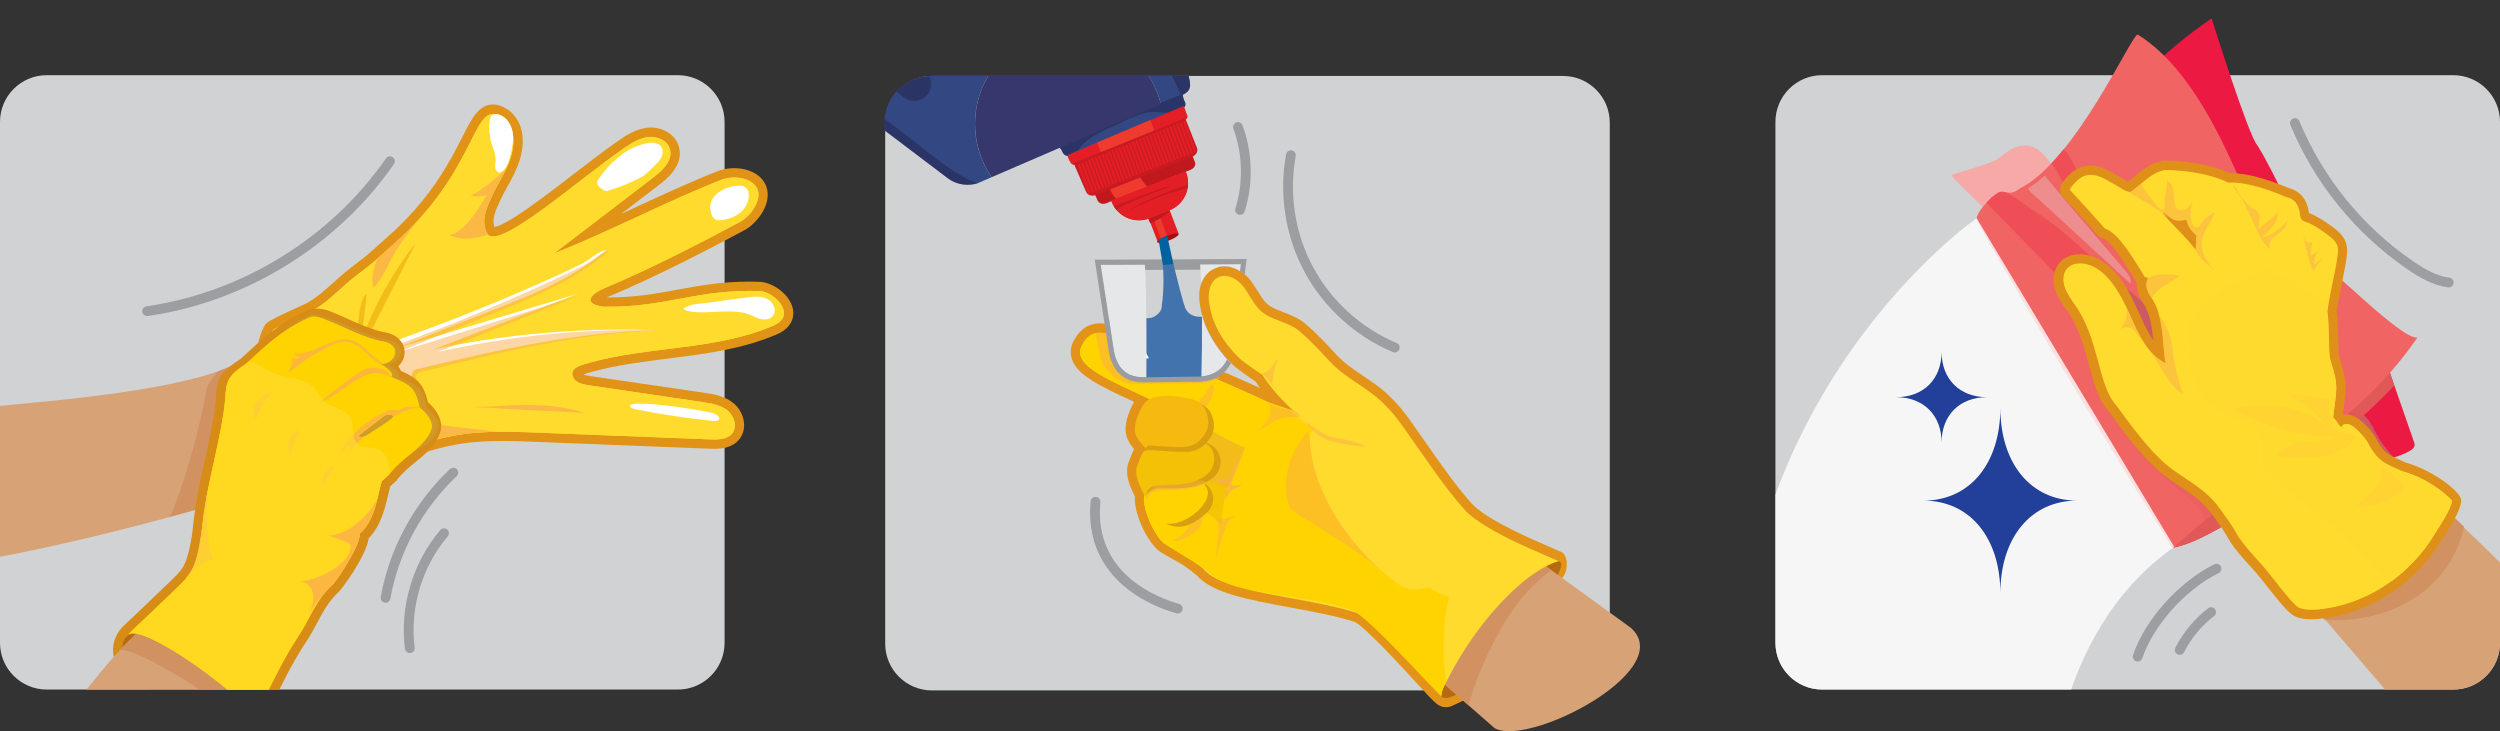<?xml version="1.0" encoding="utf-8"?>
<!-- Generator: Adobe Illustrator 24.1.2, SVG Export Plug-In . SVG Version: 6.00 Build 0)  -->
<svg version="1.1" id="Layer_1" xmlns="http://www.w3.org/2000/svg" xmlns:xlink="http://www.w3.org/1999/xlink" x="0px" y="0px"
	 viewBox="0 0 287.65 84.13" style="enable-background:new 0 0 287.65 84.13;" xml:space="preserve">
<rect x="0" y="0" width="287.65" height="84.13" fill="#333333" stroke="none"/>
<style type="text/css">
	.st0{fill:#D0D2D3;}
	.st1{clip-path:url(#SVGID_2_);}
	.st2{fill:#EC1943;}
	.st3{fill:#CD5A61;}
	.st4{fill:#E15859;}
	.st5{fill:#D8A277;}
	.st6{fill:#D19160;}
	.st7{fill:#F6A9A7;}
	.st8{fill:#F06564;}
	.st9{fill:#EF4E56;}
	.st10{opacity:0.3;fill:#E15859;}
	.st11{fill:#DF9018;}
	.st12{fill:#FFDB2E;}
	.st13{opacity:0.5;fill:#FAAF4A;}
	.st14{opacity:0.7;fill:#FFDB2E;}
	.st15{opacity:0.3;fill:#E9EAF1;}
	.st16{opacity:0.8;fill:#FFFFFF;}
	.st17{clip-path:url(#SVGID_4_);}
	.st18{fill:#E19318;}
	.st19{fill:#FFFFFF;}
	.st20{fill:#F2BD19;}
	.st21{opacity:0.8;fill:#FAAF4A;}
	.st22{fill:#D78C17;}
	.st23{fill:#B66B12;}
	.st24{opacity:0.7;fill:#D09D2A;}
	.st25{fill:#D09D2A;}
	.st26{fill:#FFD300;}
	.st27{clip-path:url(#SVGID_6_);}
	.st28{fill:#E31E25;}
	.st29{fill:#EE3B2D;}
	.st30{fill:#C1181E;}
	.st31{fill:#334883;}
	.st32{opacity:0.7;fill:#201A37;}
	.st33{opacity:0.4;fill:#1E173B;}
	.st34{fill:#35376D;}
	.st35{fill:#12659F;}
	.st36{fill:#085F8B;}
	.st37{fill:#9F0F13;}
	.st38{opacity:0.4;fill:#201A37;}
	.st39{fill:#C81A21;}
	.st40{fill:none;stroke:#E31E25;stroke-width:0.279;stroke-miterlimit:10;}
	.st41{fill:#E39418;}
	.st42{fill:#F4C405;}
	.st43{fill:#D89F11;}
	.st44{opacity:0.5;clip-path:url(#SVGID_8_);fill:#FAAF4A;}
	.st45{opacity:0.4;clip-path:url(#SVGID_8_);fill:#D8D9DB;}
	.st46{clip-path:url(#SVGID_8_);fill:none;stroke:#9A9C9F;stroke-width:1.2;stroke-miterlimit:10;}
	.st47{clip-path:url(#SVGID_8_);}
	.st48{fill:#4373AD;}
	.st49{opacity:0.4;fill:#D8D9DB;}
	.st50{fill:#0062A1;}
	.st51{clip-path:url(#SVGID_8_);fill:#E6E7E8;}
	.st52{fill:#F3C206;}
	.st53{fill:#F5B90F;}
	.st54{fill:none;stroke:#9C9EA1;stroke-width:1.125;stroke-linecap:round;stroke-linejoin:round;stroke-miterlimit:10;}
	.st55{fill:#223F99;}
</style>
<g>
	<path class="st0" d="M282.27,79.34h-72.61c-2.97,0-5.38-2.41-5.38-5.38V14.03c0-2.97,2.41-5.38,5.38-5.38h72.61
		c2.97,0,5.38,2.41,5.38,5.38v59.93C287.65,76.94,285.24,79.34,282.27,79.34z"/>
	<g>
		<defs>
			<path id="SVGID_1_" d="M282.27,79.34h-72.61c-2.97,0-5.38-2.41-5.38-5.38V5.38c0-2.97,2.41-5.38,5.38-5.38h72.61
				c2.97,0,5.38,2.41,5.38,5.38v68.58C287.65,76.94,285.24,79.34,282.27,79.34z"/>
		</defs>
		<clipPath id="SVGID_2_">
			<use xlink:href="#SVGID_1_"  style="overflow:visible;"/>
		</clipPath>
		<g class="st1">
			<path class="st2" d="M277.73,50.77c0.06,0.17,0.12,0.35,0.08,0.53c-0.05,0.25-0.28,0.42-0.49,0.55
				c-0.74,0.45-1.59,0.69-2.42,0.96c-1.7,0.54-3.38,1.15-5.06,1.77c-2.04,0.75-4.07,1.5-6.11,2.24c-1.2,0.44-2.4,0.88-3.58,1.38
				c-3.3,1.4-6.62,4.11-10.14,4.82c-0.49-0.25-0.26-1.79-0.12-2.32c0.58-2.29,1.24-4.56,1.96-6.81c0.47-1.47,0.98-2.95,1.73-4.3
				c0.81-1.47,1.9-2.76,3.04-3.99c1.9-2.05,3.98-3.94,6.25-5.58c1.92-1.39,3.97-2.59,6.12-3.59c0.38-0.18,0.79-0.35,1.21-0.31
				c0.34,0.04,0.64,0.21,0.92,0.39c0.86,0.54,1.85,1.08,2.33,1.98c0.66,1.22,0.98,2.8,1.43,4.12
				C275.84,45.33,276.79,48.05,277.73,50.77z"/>
			<path class="st3" d="M273.31,49.71c-0.21-0.42-0.42-0.82-0.68-1.21c-0.02-0.02-0.04-0.06-0.05-0.09c0,0,0,0,0,0
				c-0.13-0.15-0.26-0.3-0.4-0.45c-0.29-0.3-0.6-0.57-0.92-0.83c-0.04-0.03-0.08-0.06-0.13-0.09c-0.2-0.14-0.4-0.28-0.6-0.42
				c-0.03-0.02-0.05-0.04-0.07-0.06c-0.05-0.01-0.1-0.03-0.15-0.04c-0.16-0.04-0.69-0.04-0.12-0.03c-0.19,0-0.38,0-0.57-0.01
				c-0.02,0-0.03,0-0.05,0c-0.03,0.01-0.04,0.01-0.08,0.02c-0.39,0.08-0.77,0.07-1.12,0c-2.89,1.3-5.89,2.31-8.8,3.57
				c0.54,0.73,1.07,1.45,1.59,2.19c1.03,1.47,2.05,2.93,3.01,4.42l5.66-2.08c1.68-0.62,3.35-1.23,5.06-1.77
				c0.19-0.06,0.37-0.12,0.56-0.18C274.61,51.76,273.86,50.79,273.31,49.71z"/>
			<path class="st4" d="M275.5,44.35c-0.2-0.58-0.4-1.15-0.6-1.73c-0.46-1.31-0.77-2.9-1.43-4.12c-0.49-0.9-1.47-1.44-2.33-1.98
				c-0.29-0.18-0.59-0.35-0.92-0.39c-0.42-0.05-0.83,0.13-1.21,0.31c-2.15,1-4.2,2.2-6.12,3.59c-2.27,1.64-4.34,3.53-6.25,5.58
				c-1.14,1.23-2.23,2.52-3.04,3.99c-0.75,1.35-1.25,2.83-1.73,4.3c-0.72,2.25-1.37,4.52-1.96,6.81c-0.13,0.53-0.37,2.08,0.12,2.32
				c1.83-0.37,3.62-1.28,5.37-2.27C262.22,55.42,269.54,50.68,275.5,44.35z"/>
			<path class="st4" d="M260.27,55.33c-0.68,0.37-1.37,0.74-2.03,1.16c-1.17,0.73-2.47,1.88-3.65,2.6c0.39,0.68,0.56,1.67,0.56,1.67
				s3.15-1.67,4.57-1.72c0.74-0.92,0.94-2.21,0.66-3.36C260.36,55.56,260.32,55.44,260.27,55.33z"/>
			<path class="st5" d="M278.51,55.84l16.82,16.33l-16.19,12.66l-14.53-16.94C264.62,67.88,267.39,60.94,278.51,55.84z"/>
			<path class="st6" d="M283.51,60.6l-2.31-2.19c-11.55,5.12-14.39,12.16-14.39,12.16l0.66,0.75
				C275.09,71.78,281.93,67.84,283.51,60.6z"/>
			<path class="st7" d="M224.57,20.14c1.16-0.46,4.01-1.16,5.11-1.75c0.91-0.49,2.43-2.41,4.57-1.34c1.21,0.73,2.44,2.85,3.42,3.87
				c0.14,0.14,0.28,0.3,0.32,0.49c0.05,0.21-0.01,0.43-0.09,0.64c-0.45,1.25-1.41,2.71-2.29,3.7c-0.43,0.48-0.91,0.93-1.5,1.2
				c-1.41,0.67-3.06,0.24-4.55-0.23c-0.6-0.19-0.37-0.75-0.5-1.23c-0.13-0.51-0.42-0.92-0.67-1.38
				C228.25,23.82,224.3,20.25,224.57,20.14z"/>
			<path class="st2" d="M254.47,2.12c0,0,4.28,13.66,5.29,14.64c2.13,3.44,4.87,9.88,6.14,12.13c-1.18,0.05-8.62-4.01-9.74-4.37
				c-1.28-0.41-2.33-1.3-3.35-2.16c-2.07-1.77-4.16-3.55-5.86-5.68c-0.88-1.11-2.96-1.36-3.65-2.57c-0.46-0.8,0.83-2,1.47-2.7
				C247.3,6.82,254.47,2.12,254.47,2.12z"/>
			<path class="st8" d="M232.44,21.67c-0.31,0.22-0.64,0.45-1.02,0.5c-0.38,0.05-0.61-0.09-1.13-0.11c-0.52-0.02-2.7,1.96-2.86,3.05
				c-0.39,0.21,16.27,28.19,22.04,37.11c0.22,0.34,0.38,1.03,0.7,0.71c10.02-9.27,20.23-12.85,27.98-24.09
				c-1.95,0.24-10.47-8.72-12.3-9.52c-2.3-1.01-3.71-3.46-5.99-4.5c-1.35-0.62-5.39-15.59-13.9-20.85
				C245.23,3.98,238.88,18.4,232.44,21.67z"/>
			<path class="st9" d="M230.47,22.07c0.83,0.11,2.84,1.74,3.54,2.18c5.76,3.63,9.99,9.33,15.77,12.92c2.89,1.79,6.21,3.09,8.4,5.69
				c-0.65,3.22-1.29,6.43-1.94,9.65c-0.03,0.13-0.06,0.26-0.16,0.34c-0.08,0.06-0.18,0.07-0.28,0.08c-2.9,0.26-5.52-1.64-7.77-3.49
				c-0.92-0.75-1.83-1.51-2.54-2.46c-1.12-1.5-1.63-3.35-2.3-5.1c-0.67-1.75-1.52-3.44-2.52-5.03c-2.26-3.57-5.28-6.59-8.27-9.58
				c-0.72-0.71-3.14-3.21-3.86-3.93l0.61-0.63C229.64,22.39,229.9,22,230.47,22.07z"/>
			<path class="st9" d="M238.61,22.36c-0.76-0.78-1.51-1.6-1.91-2.61c-0.04-0.11-0.56-0.86-0.69-0.93c0.28-0.31,0.8-0.85,1.38-1.6
				c0.74,0.1,1.19,2.28,1.9,2.51c0.68,0.22,1.32,0.55,1.95,0.88c3.01,1.58,5.97,3.24,8.89,4.99c0.74,0.44,1.49,0.9,2.06,1.54
				c0.57,0.65,0.95,1.52,0.79,2.37c-0.13,0.71-0.59,1.31-1.12,1.79c-0.23,0.21-0.49,0.42-0.79,0.53c-0.5,0.19-1.06,0.09-1.58-0.06
				c-1.64-0.48-3.34-1.52-4.32-2.95c-1.06-1.53-1.48-1.19-2.85-2.48C241.46,25.53,239.44,23.22,238.61,22.36z"/>
			<path class="st3" d="M246.98,35.15c0.66,0.57,1.32,1.15,1.98,1.72c0.68,0.59,1.39,1.22,1.75,2.04c0.38,0.87,0.33,1.86,0.28,2.81
				c-0.05,0.81-0.09,1.63-0.29,2.42c-0.02,0.09-0.05,0.19-0.12,0.25c-0.08,0.06-0.18,0.06-0.28,0.06c-0.56-0.04-1.07-0.33-1.54-0.65
				c-1.79-1.2-3.33-2.75-4.51-4.55c-1.4-2.13-2.27-4.54-3.6-6.7c-0.27-0.43-2.57-2.14-1.53-2.21c0.54-0.04,1.04-0.52,2.74,0.67
				c0.57,0.4,1.22,0.98,1.78,1.39C244.9,33.3,245.81,34.13,246.98,35.15z"/>
			<path class="st10" d="M255.89,58.28c0.46-0.26,0.89-0.55,1.32-0.86c0.76-0.61,1.46-1.28,2.07-2.04c0.01-0.01,0.02-0.03,0.03-0.04
				c0.11-0.19,0.24-0.35,0.39-0.5c-0.2-0.07-0.42-0.1-0.63-0.14c-1.44-0.28-2.64-1.26-3.76-2.2c-1.33-1.12-2.68-2.25-3.75-3.61
				c-0.95-1.21-1.67-2.57-2.42-3.91c-1.81-3.27-3.78-6.46-5.74-9.64c-0.55-0.89-1.1-1.78-1.67-2.64c-0.57-0.86-1.45-1.81-2.44-1.54
				l-1.66,0.09c-1,1.31,0.59,3.84,1.36,5.16c1.07,1.84,1.55,3.9,2.09,5.96c0.54,2.03,0.72,4.07,2.04,5.7
				c0.69,0.85,2.87,3.72,3.28,4.33c1.74,1.91,5.41,4.85,6.63,6.07c0.35,0.22,0.65,1.46,0.65,1.46s0.99-0.88,2.17-1.58
				C255.85,58.31,255.87,58.29,255.89,58.28z"/>
			<path class="st3" d="M240.07,23.96c1.71,1.86,5.83,7.06,7.38,9.07c0.03-0.21,1.94-0.83,1.97-1.05c0.88-0.02-3.08-1.64-2.22-1.45
				c-0.19-1.61-1.8-2.7-2.26-4.26c2.66,1.45,5.32,2.9,7.97,4.35c0.1,0.05,0.21,0.11,0.33,0.09c0.11-0.02,0.19-0.1,0.26-0.18
				c0.63-0.74,0.73-1.82,0.49-2.76c-0.23-0.94-0.75-1.78-1.27-2.61c-0.14-0.22-0.29-0.46-0.51-0.59c-0.21-0.13-0.48-0.16-0.73-0.19
				c-2.5-0.25-5.07-0.5-7.47,0.21c-0.74,0.22-1.53,0.6-1.8,1.33L240.07,23.96z"/>
			<path class="st11" d="M265.97,71.26c-0.73,0-1.33-0.1-1.83-0.31c-0.72-0.3-1.56-1.3-3.32-3.52c-0.56-0.71-1.09-1.38-1.46-1.79
				l-0.35-0.38c-0.89-0.98-2-2.19-2.62-3.3c-0.45-0.8-0.94-1.48-1.46-2.21l-0.48-0.66c-0.96-1.35-2.33-2.27-3.78-3.24
				c-0.42-0.28-0.84-0.57-1.27-0.86c-2.36-1.67-4.64-4.75-6.14-6.8c-0.22-0.3-0.43-0.58-0.62-0.83c-1.18-1.31-1.71-3.27-2.27-5.34
				c-0.59-2.18-1.2-4.44-2.58-6.34c-0.46-0.63-0.98-1.38-1.28-2.25c-0.41-1.2-0.22-2.44,0.5-3.24c0.54-0.6,1.36-0.93,2.29-0.93
				c0.36,0,0.73,0.05,1.09,0.14c2.82,0.74,4.5,3.84,5.65,6.45c0.51,1.16,1.03,2.34,1.72,3.31c-0.15-1.58-0.38-3.14-1.14-4.24
				c-0.59-0.86-0.84-1.63-0.76-2.4c-0.12-0.14-0.22-0.31-0.32-0.52c-0.12-0.19-0.25-0.4-0.4-0.64c-0.69-1.12-2.32-3.73-3.26-3.99
				l-0.32-0.09l-0.22-0.25c-0.6-0.69-2.92-3.28-3.99-4.4l-0.31-0.33l0.01-0.45c0.02-0.58,0.36-0.99,0.47-1.12
				c0.54-0.63,1.43-1.68,2.98-1.68c0.81,0,1.67,0.29,2.62,0.88c0.4,0.2,0.76,0.42,1.09,0.62c0.2,0.12,0.45,0.28,0.64,0.37
				c0.23-0.18,0.47-0.38,0.72-0.58c0.41-0.33,0.82-0.67,1.2-0.94c0.65-0.47,1.2-0.67,1.94-0.88l0.15-0.04l0.15,0
				c4.13,0.04,6.73,1.06,7.56,1.45c0.05,0,0.09,0,0.14,0c1.74,0,3.97,0.58,6.63,1.71c0.82,0.2,2.09,0.85,2.33,2.89
				c0.02,0,0.03,0.01,0.05,0.02c0.17,0.06,0.36,0.13,0.57,0.23c0.78,0.38,2.16,1.31,2.78,1.89c1.21,1.13,1.04,2.24,0.88,3.31
				l-0.03,0.2c-0.08,0.51-0.23,1.24-0.4,2.1c-0.21,1.03-0.47,2.29-0.67,3.54c0.14,1.06,0.17,2.55,0.19,3.66
				c0.01,0.5,0.02,1.06,0.04,1.21c0.04,0.34,0.16,0.71,0.28,1.11c0.05,0.17,0.11,0.34,0.16,0.51c0.52,1.81,0.38,2.83,0.17,4.38
				c-0.04,0.29-0.08,0.61-0.12,0.96c0.02,0.02,0.03,0.04,0.05,0.07c0.11-0.02,0.22-0.03,0.33-0.03c0.68,0,1.25,0.37,1.53,0.58
				c0.54,0.41,1.5,1.39,1.9,2.16c0.88,1.66,1.42,1.9,2.5,2.38c0.26,0.11,0.53,0.23,0.82,0.38c3.21,0.89,6.38,3.33,6.48,4.33
				l0.01,0.13l-0.02,0.13c-0.15,1.06-1.05,2.52-2.04,4.05l-0.32,0.5c-0.96,1.55-2.16,2.97-3.55,4.21c-2.76,2.46-6.2,4.09-9.69,4.58
				C266.97,71.21,266.45,71.26,265.97,71.26L265.97,71.26z"/>
			<path class="st12" d="M276.33,54.2c-1.64-0.83-2.58-0.8-3.89-3.26c-0.3-0.56-1.11-1.43-1.61-1.81c-0.5-0.39-1.18-0.56-1.43,0.02
				c-0.35-0.15-0.6-0.93-0.95-1.08c0.28-2.62,0.63-3.4,0.05-5.46c-0.17-0.59-0.4-1.17-0.47-1.79c-0.07-0.6-0.01-3.47-0.25-5.01
				c0.37-2.33,0.92-4.65,1.1-5.79c0.17-1.14,0.34-1.77-0.51-2.56c-0.55-0.51-1.84-1.38-2.51-1.71c-0.68-0.32-1.12-0.24-1.21-0.99
				c-0.04-0.34-0.11-1.78-1.61-2.09c-1.62-0.7-4.46-1.78-6.66-1.66c0,0-2.58-1.41-7.34-1.45c-0.62,0.17-1.07,0.34-1.59,0.71
				c-0.74,0.53-1.61,1.32-2.29,1.8c-0.56,0.08-1.39-0.65-2.51-1.21c-2.46-1.55-3.49-0.33-4.25,0.56c-0.11,0.13-0.21,0.28-0.22,0.45
				c1.07,1.13,3.4,3.73,4.02,4.44c1.58,0.43,3.44,3.77,4.33,5.15c0.22,0.51,0.34,0.45,0.63,0.5c-0.29,0.64-0.34,1.26,0.39,2.31
				c1.41,2.04,1.24,5.08,1.61,7.53c-2.08-1.09-3.08-3.29-4.08-5.55c-1-2.26-2.54-5.21-4.93-5.84c-0.8-0.21-1.75-0.14-2.3,0.47
				c-0.51,0.56-0.53,1.44-0.28,2.16c0.25,0.72,0.69,1.36,1.13,1.98c2.87,3.96,2.65,9.29,4.8,11.63c1.42,1.89,3.98,5.61,6.55,7.43
				c1.93,1.37,3.93,2.43,5.3,4.36c0.73,1.02,1.39,1.87,2,2.97c0.64,1.14,1.95,2.51,2.82,3.49c1.15,1.27,3.59,4.71,4.39,5.04
				c0.82,0.34,2.03,0.23,2.91,0.1c3.39-0.48,6.58-2.05,9.12-4.32c1.3-1.16,2.43-2.49,3.35-3.97c0.54-0.87,2.04-3.04,2.2-4.13
				C282.12,57.5,279.76,55.11,276.33,54.2z M248.86,24.54c0.22-0.07,0.34,0.05,0.54,0.21c0.19,0.16,0.36,0.34,0.57,0.46
				c0.48,0.27,1.07,0.18,1.61,0.07c0.12,0.61,0.45,1.18,0.92,1.59c0.08,0.07,0.16,0.13,0.2,0.23c0.02,0.06,0.02,0.13,0.01,0.2
				c-0.03,0.48-0.05,0.96-0.08,1.44C251.5,27.21,250.03,26,248.86,24.54z"/>
			<path class="st13" d="M250.8,31.79c-0.7,0.43-1.4,0.87-2.09,1.3c-0.44,0.28-0.85,0.81-1.18,1.21c-0.05,0.07-0.57-1.02-0.56-1.54
				c0.01-0.53,0-0.65,0.42-0.86C248.24,31.46,249.93,31.43,250.8,31.79z"/>
			<path class="st13" d="M258.29,23.52c0.43,0.92,0.86,1.84,1.29,2.76c0.46,0.99,0.97,2.03,1.89,2.61
				c-0.46-0.21-0.44-0.91-0.14-1.31c0.31-0.4,0.79-0.62,1.17-0.96c0.38-0.34,0.65-0.8,0.76-1.3c-0.85,0.88-1.79,1.82-3.01,1.99
				c0.91-0.77,1.89-1.7,1.86-2.89c-0.72,0.69-1.49,1.33-2.3,1.91c0.11-0.42,0.17-0.85,0.19-1.28c0.01-0.18,0.01-0.37-0.07-0.53
				c-0.11-0.23-0.36-0.35-0.58-0.48c-0.74-0.43-1.35-1.07-1.75-1.82c-0.19-0.35-0.38-0.75-0.73-0.93
				C257.22,22.07,257.92,22.72,258.29,23.52z"/>
			<path class="st13" d="M254.8,31.19c-0.74-0.94-1.53-1.99-1.48-3.19c0.06-1.31,1.09-2.34,1.54-3.57
				c-0.63,0.22-1.17,0.65-1.53,1.21c-0.18,0.28-0.45,0.64-0.75,0.51c-0.1-0.04-0.17-0.13-0.23-0.23c-0.53-0.84-0.29-1.93-0.03-2.89
				c-0.17,0.36-0.37,0.72-0.69,0.95c-0.32,0.23-0.8,0.28-1.1,0.02c-0.16-0.14-0.24-0.35-0.29-0.55c-0.12-0.47-0.09-0.96-0.16-1.44
				c-0.07-0.48-0.28-0.98-0.7-1.21c-0.12,0.84-0.23,1.67-0.34,2.51c-0.04,0.27,0.15,0.72-0.11,0.8c-0.27,0.09-0.54-0.15-0.72-0.37
				c-0.36-0.46-1.65-2.06-1.87-2.6c-0.48,0.36-1.26,1.21-1.59,0.9c0.3,0.16,4.02,2.24,4.35,2.78c0.12,0.21-0.23-0.05,0,0
				c0.63,0.14,0.84,0.52,1.49,0.57c0.16,0.01,0.65-0.04,1-0.1c0.06,0.26,0.14,0.59,0.3,0.83c0.37,0.53,0.47,0.56,0.82,0.99
				c0.03,0.43-0.06,0.52-0.06,1.63C252.92,29.77,254.19,30.43,254.8,31.19z"/>
			<path class="st13" d="M264.97,26.99c0.31,1.45,0.63,2.9,1.19,4.27c0.34-0.7,0.83-1.31,1.44-1.79c-0.46,0.33-0.93,0.65-1.39,0.98
				c0.04-0.59,0.23-1.17,0.54-1.67c-0.24,0.29-0.57,0.5-0.94,0.6c0.1-0.53,0.19-1.06,0.29-1.59c-0.21,0.22-0.59,0.14-0.8-0.08
				c-0.21-0.22-0.28-0.53-0.34-0.82c-0.08-0.38-0.16-0.76-0.26-1.13C264.79,26.17,264.88,26.58,264.97,26.99z"/>
			<path class="st13" d="M262.95,46.85c-1.93-0.37-3.92-0.24-5.84,0.17c-0.08,0.25,0.21,0.44,0.45,0.53
				c0.97,0.37,1.94,0.74,2.91,1.12c0.97,0.37,1.94,0.75,2.95,1c1.68,0.42,3.43,0.51,5.16,0.6c-1.28,0.72-2.89,0.36-4.31,0.72
				c-0.91,0.23-1.74,0.77-2.32,1.51c1.64,0.15,3.29,0.3,4.92,0.05c1.63-0.25,3.24-0.94,4.29-2.21c-0.38-0.5-1.14-0.42-1.75-0.58
				c-1.32-0.34-1.46-2.57-1.46-2.57s0.27-1.11,0-1.27c-0.16-0.1-1.84-0.29-2.02-0.34c-0.65-0.18-1.54-0.08-2.19-0.25
				c-0.52,0.23,0.38,0.68,0.74,0.87c1.36,0.71,2.4,1.76,3.28,3C266.61,47.89,264.61,47.16,262.95,46.85z"/>
			<path class="st13" d="M273,56.44c-0.54,0.64-1.2,1.16-1.86,1.67c0.79,0.25,1.65,0.17,2.43-0.09c0.78-0.26,1.51-0.67,2.22-1.08
				c0.39-0.22,0.83-0.56,0.76-1c-0.04-0.23-0.22-0.41-0.39-0.57c-0.73-0.67-1.5-1.3-2.31-1.88C274.31,54.49,273.64,55.68,273,56.44z
				"/>
			<path class="st13" d="M247.37,40.39c1.16,1.48,2.14,4.13,3.84,4.93c-0.66-1.52-1.09-3.75-1.27-5.4
				c-0.16-1.39-0.83-2.94-1.78-3.97c0.67,0.73,0.72,4.37,0.98,5.88C248.38,41.43,247.6,40.7,247.37,40.39z"/>
			<path class="st14" d="M276.33,54.2c-1.64-0.83-2.58-0.8-3.89-3.26c-0.29-0.55-1.11-1.43-1.61-1.81c-0.5-0.39-1.18-0.56-1.43,0.02
				c-0.35-0.15-0.6-0.93-0.96-1.08c0.28-2.62,0.64-3.4,0.05-5.45c-0.16-0.59-0.39-1.18-0.47-1.78c-0.08-0.6-0.02-3.48-0.25-5.01
				c0.04-0.26,0.09-0.52,0.13-0.78c-1.79-1.28-4.82-3.08-7.05-4.1c-0.11,0.1-0.24,0.19-0.37,0.25c-0.92,0.4-1.87,0.74-2.81,1.09
				c-0.95,0.35-1.49,0.64-2.27,1.22c-0.87,0.65-1.66,1.39-2.45,2.12c-0.16,0.5-0.43,0.99-0.95,1.42c-0.1,0.24-0.2,0.49-0.29,0.73
				c0.72,1.65-1.9,8.44,7.42,11.09c1.69,0.48,0.56,3.55,1.5,5.04c0.73,1.16,1.86,1.99,2.93,2.82c3.89,2.98,7.56,6.24,10.97,9.75
				c0.18,0.19,0.39,0.38,0.64,0.39c0.01,0,0.02,0,0.03,0c0.45-0.33,0.88-0.67,1.3-1.04c0.01-0.02,0.02-0.03,0.03-0.04
				c0.37-0.38,0.76-0.75,1.16-1.12c0.85-0.89,1.61-1.86,2.25-2.9c0.54-0.87,2.04-3.04,2.2-4.13
				C282.11,57.5,279.76,55.11,276.33,54.2z"/>
			<path class="st15" d="M240.31,26.19c1.43,1.68,2.86,3.36,4.29,5.04c0.34,0.4,0.7,0.91,0.52,1.4c-3.59-3.31-7.19-6.61-10.78-9.92
				c-0.25-0.23-0.93-0.72-0.99-1.06c0.48-0.22,1.34-0.95,1.92-1.45c0,0,0.9,1.12,1.38,1.69C237.88,23.33,239.1,24.76,240.31,26.19z"
				/>
			<path class="st16" d="M227.43,25.11c0,0-29.43,20.34-27.57,61.13v7.19h35.88c0,0-0.23-20.24,14.43-30.5L227.43,25.11z"/>
			<path class="st13" d="M244.63,36.63c-0.13,0.44-0.39,0.84-0.64,1.22c0.33-0.13,0.69-0.25,1.03-0.16c0.35,0.1,0.59,0.42,0.81,0.71
				c0.3,0.42,0.63,0.75,0.94,1.17c-0.57-0.87-0.9-1.53-1.17-2.1c-0.34-0.73-0.57-1.34-0.95-2.1
				C244.73,35.75,244.74,36.26,244.63,36.63z"/>
		</g>
	</g>
	<g>
		<path class="st0" d="M77.99,79.34H5.38C2.41,79.34,0,76.94,0,73.96V14.03c0-2.97,2.41-5.38,5.38-5.38h72.61
			c2.97,0,5.38,2.41,5.38,5.38v59.93C83.37,76.94,80.96,79.34,77.99,79.34z"/>
		<g>
			<defs>
				<path id="SVGID_3_" d="M86.45,79.34H5.38C2.41,79.34,0,76.94,0,73.96V14.03c0-2.97,2.41-5.38,5.38-5.38h81.07
					c2.97,0,5.38,2.41,5.38,5.38v59.93C91.83,76.94,89.42,79.34,86.45,79.34z"/>
			</defs>
			<clipPath id="SVGID_4_">
				<use xlink:href="#SVGID_3_"  style="overflow:visible;"/>
			</clipPath>
			<g class="st17">
				<g>
					<path class="st18" d="M38.3,56.68c-2.7-0.07-4.89-3.26-5.96-5.16c-2.45-4.35-3.88-10.58-1.89-14.05l0.08-0.15l0.13-0.12
						c0.36-0.33,1.3-0.8,3.86-1.96L35,35.02c1.19-0.56,2.36-1.6,3.49-2.62c0.43-0.38,0.85-0.76,1.26-1.1
						c0.4-0.33,0.83-0.66,1.26-0.99c0.65-0.49,1.26-0.96,1.79-1.46c0.03-0.03,1.75-1.53,2.62-2.34c4.44-4.17,6.43-8.1,7.75-10.7
						c1.11-2.2,1.92-3.79,3.57-3.79c0.52,0,1.06,0.18,1.64,0.55c1.64,1.13,2.17,3.25,1.46,5.71c-0.33,1.16-0.9,2.18-1.45,3.17
						c-0.29,0.52-0.57,1.04-0.82,1.57c-0.61,1.32-0.99,2.22-0.68,3.1c1.58-0.28,5.92-3.63,9.13-6.1c1.86-1.43,3.61-2.78,5.13-3.83
						c0.96-0.67,2.01-1.33,3.27-1.49c0.15-0.02,0.31-0.03,0.46-0.03c1.51,0,2.84,0.88,3.22,2.15c0.67,2.21-1.53,3.89-2.25,4.44
						l-4.38,3.35c0.5-0.23,0.99-0.46,1.48-0.68c3.29-1.52,6.7-3.1,9.69-4.26c0.54-0.21,1.17-0.32,1.82-0.32
						c1.82,0,3.25,0.82,3.72,2.13c0.68,1.89-1,4.18-2.5,4.99c-2.85,1.54-10.08,5.35-15.68,7.67c-0.07,0.03-0.13,0.06-0.19,0.08
						c0.07,0,0.15,0,0.22,0c3.12,0,5.47-0.44,7.97-0.9c2.45-0.45,4.98-0.92,8.22-0.92c0.44,0,0.89,0.01,1.36,0.03
						c1.26,0.15,2.59,1.04,3.25,2.12c0.46,0.76,0.57,1.58,0.3,2.29c-0.4,1.07-1.49,1.53-1.96,1.72c-3.92,1.64-8.16,2.17-12.26,2.69
						c-2.92,0.37-5.94,0.74-8.76,1.52c-0.31,0.08-0.74,0.2-1.03,0.32c0.14,0.05,0.36,0.11,0.72,0.17L81,45.19
						c1.03,0.15,2.32,0.34,3.36,1.17c0.69,0.55,1.15,1.39,1.24,2.26c0.08,0.72-0.12,1.41-0.55,1.94c-0.79,0.97-2.01,1.08-2.86,1.08
						c-0.16,0-0.32,0-0.48-0.01l-19.82-0.78c-1.33-0.05-2.7-0.11-4.05-0.11c-1.79,0-3.25,0.09-4.62,0.29
						c-5.1,0.75-9.83,3.17-14.4,5.51l-0.25,0.13L38.3,56.68z"/>
					<path class="st12" d="M38.33,55.6c4.7-2.41,9.51-4.86,14.74-5.62c2.93-0.43,5.91-0.31,8.87-0.2
						c6.61,0.26,13.21,0.52,19.82,0.78c0.88,0.03,1.91,0.01,2.47-0.67c0.64-0.78,0.26-2.04-0.53-2.67c-0.79-0.63-1.84-0.8-2.84-0.95
						c-4.39-0.65-8.77-1.3-13.16-1.95c-0.69-0.1-1.5-0.29-1.77-0.94c-0.43-1.03,0.87-1.36,1.95-1.66
						c6.85-1.89,14.34-1.42,20.89-4.16c0.56-0.23,1.15-0.54,1.36-1.1c0.46-1.24-1.27-2.8-2.58-2.96
						c-7.37-0.29-10.88,1.92-18.13,1.79c-2.59-0.38-1.29-1.54,0.19-2.16c4.78-1.98,11.02-5.17,15.58-7.62
						c1.15-0.62,2.44-2.44,1.99-3.67c-0.5-1.39-2.75-1.7-4.13-1.17c-5.92,2.29-13.33,6.16-19.26,8.46c3.8-2.91,7.61-5.82,11.41-8.73
						c1.07-0.81,2.26-1.99,1.87-3.27c-0.3-0.99-1.49-1.49-2.51-1.36c-1.03,0.13-1.93,0.72-2.79,1.3
						c-5.32,3.67-14.18,11.62-15.66,9.9c-0.83-1.48-0.22-2.87,0.49-4.41c0.71-1.55,1.74-2.96,2.21-4.59c0.47-1.63,0.4-3.53-1-4.49
						c-3.44-2.17-2.59,5.33-11.64,13.82c-0.88,0.82-2.61,2.34-2.61,2.34c-0.94,0.88-2.1,1.66-3.1,2.49
						c-1.52,1.27-3.17,3.02-4.99,3.87c-0.58,0.27-3.65,1.62-4.07,2C28.48,43.07,34.03,55.49,38.33,55.6z"/>
					<path class="st12" d="M38.33,55.6c4.7-2.41,9.51-4.86,14.74-5.62c2.93-0.43,5.91-0.31,8.87-0.2
						c6.61,0.26,13.21,0.52,19.82,0.78c0.88,0.03,1.91,0.01,2.47-0.67c0.64-0.78,0.26-2.04-0.53-2.67c-0.79-0.63-1.84-0.8-2.84-0.95
						c-4.39-0.65-8.77-1.3-13.16-1.95c-0.69-0.1-1.5-0.29-1.77-0.94c-0.43-1.03,0.87-1.36,1.95-1.66
						c6.85-1.89,14.34-1.42,20.89-4.16c0.56-0.23,1.15-0.54,1.36-1.1c0.46-1.24-1.27-2.8-2.58-2.96
						c-7.37-0.29-10.88,1.92-18.13,1.79c-2.59-0.38-1.29-1.54,0.19-2.16c4.78-1.98,11.02-5.17,15.58-7.62
						c1.15-0.62,2.44-2.44,1.99-3.67c-0.5-1.39-2.75-1.7-4.13-1.17c-5.92,2.29-13.33,6.16-19.26,8.46c3.8-2.91,7.61-5.82,11.41-8.73
						c1.07-0.81,2.26-1.99,1.87-3.27c-0.3-0.99-1.49-1.49-2.51-1.36c-1.03,0.13-1.93,0.72-2.79,1.3
						c-5.32,3.67-14.18,11.62-15.66,9.9c-0.83-1.48-0.22-2.87,0.49-4.41c0.71-1.55,1.74-2.96,2.21-4.59c0.47-1.63,0.4-3.53-1-4.49
						c-3.44-2.17-2.59,5.33-11.64,13.82c-0.88,0.82-2.61,2.34-2.61,2.34c-0.94,0.88-2.1,1.66-3.1,2.49
						c-1.52,1.27-3.17,3.02-4.99,3.87c-0.58,0.27-3.65,1.62-4.07,2C28.48,43.07,34.03,55.49,38.33,55.6z"/>
					<path class="st19" d="M64.19,31.66c-7.6,3.46-15.39,6.51-23.33,9.12c0.01,0.91-0.24,1.82-0.71,2.6
						c0.6,0.09,1.17,0.44,1.52,0.94c0.98-0.52,1.96-1.04,2.95-1.55c0.4,2.25,2.06,4.24,4.2,5.06c-0.92-1.28-1.43-2.84-1.45-4.41
						c0-0.31,0.04-0.66,0.29-0.83c0.11-0.07,0.23-0.11,0.36-0.13c9.03-2.12,18.15-4.26,27.45-4.46c-9.61-0.36-19.25,0.61-28.56,2.88
						c-0.31,0.07-0.66,0.49-0.36,0.61c6.64-2.56,13.27-5.12,19.91-7.68c-7.05,2.12-14.11,4.24-21.16,6.36
						c2.97-1.17,5.94-2.34,8.91-3.51c5.29-2.08,11.2-4.16,15.56-7.9c-0.85,0.11-1.7,0.95-2.44,1.36
						C66.31,30.69,65.25,31.18,64.19,31.66z"/>
					<path class="st13" d="M64.57,31.8c-7.56,3.55-15.31,6.69-23.21,9.4c0.01,0.91-0.24,1.83-0.7,2.61c0.6,0.09,1.16,0.43,1.51,0.92
						c0.98-0.53,1.95-1.06,2.93-1.59c0.4,2.24,2.04,4.21,4.18,5.01c-0.92-1.27-1.43-2.82-1.44-4.39c0-0.31,0.04-0.66,0.29-0.83
						c0.11-0.08,0.23-0.11,0.36-0.14c8.99-2.23,18.05-4.47,27.31-4.78c-9.56-0.25-19.15,0.84-28.41,3.21
						c-0.31,0.08-0.65,0.5-0.36,0.61c6.6-2.64,13.2-5.28,19.81-7.91c-7.02,2.2-14.03,4.4-21.05,6.61c2.95-1.21,5.91-2.41,8.86-3.61
						c5.26-2.15,11.14-4.29,15.48-8.08c-0.84,0.12-1.69,0.96-2.43,1.39C66.68,30.8,65.63,31.3,64.57,31.8z"/>
					<path class="st20" d="M40.68,42.06c2.4-4.72,4.8-9.44,7.19-14.16c-2.72,3.48-4.89,7.38-6.4,11.53c0.24-1.87,0.6-3.76,0.71-5.63
						c-0.79,0.53-0.89,2.88-1.02,3.78C40.94,39.06,40.81,40.56,40.68,42.06z"/>
					<path class="st21" d="M53.7,46.79c4.5,0.26,9,0.5,13.49,0.71c-2.11-0.7-4.11-0.87-6.34-0.91
						C58.48,46.54,56.05,46.91,53.7,46.79z"/>
					<path class="st5" d="M-0.01,64.06c13.35-2.48,30.6-7.56,38.11-10.22c-0.01-3.42-1.15-6.72-2.27-9.94
						c-0.51-1.45-1.1-3.21-2.35-4.21c-1.41-1.14-3.57,0.81-5.06,1.46C22.88,45,4.09,46.23,0,46.71l-0.01,1.91V64.06z"/>
					<path class="st6" d="M32.15,56.05c1.97-0.76,3.96-1.5,5.95-2.21c-0.01-3.42-1.15-6.72-2.27-9.94c-0.51-1.45-1.1-3.21-2.35-4.21
						c-1.41-1.14-3.57,0.81-5.06,1.46c-0.2,0.09-0.4,0.17-0.6,0.25c-0.79,0.66-2.67,1.3-2.67,1.3s-1.32,1.32-1.44,2.3
						c-0.83,5.21-3.18,12.54-4.17,14.47C23.6,58.29,28.1,57.24,32.15,56.05z"/>
					<path class="st19" d="M56.45,16.21c0.25,0.76,0.62,1.52,0.57,2.32c-0.02,0.28-0.09,0.56-0.03,0.83
						c0.06,0.27,0.3,0.54,0.57,0.49c0.12-0.02,0.22-0.1,0.31-0.19c0.5-0.47,0.7-1.17,0.87-1.84c0.21-0.85,0.39-1.72,0.25-2.59
						c-0.14-0.86-0.65-1.71-1.47-2.02c-0.37-0.14-0.86-0.12-1.06,0.22c-0.07,0.12-0.09,0.27-0.11,0.41
						c-0.04,0.35-0.07,0.71-0.08,1.07L56.45,16.21z"/>
					<path class="st12" d="M43.11,30.63c-0.39,0.87-0.38,1.62-0.23,2.69c0.04-0.07,0.08-0.14,0.12-0.21c0,0,0,0,0,0
						C42.76,32.3,42.85,31.43,43.11,30.63z"/>
					<path class="st12" d="M51.83,50.21c-0.42,0.01-0.74,0.03-0.89,0.05C50.47,50.35,50.72,50.43,51.83,50.21z"/>
					<path class="st21" d="M55.99,22.46c0,0-2.48,4.57-4.3,4.56c1.33,0.83,3.6,0.29,4.42-0.04c-0.83-1.48-0.22-2.87,0.49-4.41
						c0.49-1.07,1.13-2.07,1.63-3.13c-0.92,0.91-3.41,2.93-4.11,3.05C55.12,22.75,55.99,22.46,55.99,22.46z"/>
					<path class="st21" d="M47.29,46.32c-0.12-0.14-0.42-0.23-0.41-0.04c0,0.03,0.02,0.06,0.03,0.09c0.41,0.8,0.95,1.51,1.33,2.33
						c0.36,0.78,0.03,2.47-0.13,2.59c2.93-1.36,7.29-1.61,8.94-1.61c-2.57-0.4-5.87-0.6-6.45-0.87
						C49.34,48.24,48.2,47.39,47.29,46.32z"/>
					<path class="st21" d="M46.41,27.06c0.01-0.02,0.03-0.05,0.04-0.07c-1.33,1.17-2.9,2.65-2.9,2.65
						c-0.02,0.02-0.04,0.03-0.05,0.05c-0.1,0.2-0.2,0.4-0.28,0.61c-0.04,0.11-0.07,0.23-0.11,0.34c-0.26,0.8-0.35,1.67-0.12,2.48
						c0,0,0,0,0,0c0.99-1.1,1.58-2.49,2.29-3.79c0.75-1.36,1.73-2.52,2.62-3.77C47.44,26.04,46.94,26.55,46.41,27.06z"/>
					<g>
						<path class="st22" d="M28.78,83.48l-0.34-0.45c-2.41-3.23-11.26-9.13-13.16-9.13c0.02,0-2.31,1.79-2.2,1.69
							c-0.25-1.39,0.15-2.49,0.97-3.41c1.88-1.78,3.75-3.56,5.61-5.36c0.55-0.53,1.12-1.08,1.46-1.69c0.54-0.96,0.93-3,1.08-4.48
							c0.27-2.73,0.83-5.3,1.38-7.78c0.42-1.9,0.85-3.86,1.15-5.89c0.07-0.54,0.11-1,0.13-1.41c0.14-1.89,0.32-2.65,2.8-4.26
							c0.2-0.17,0.45-0.4,0.74-0.67c1.38-1.29,3.81-3.58,6.94-4.94c0.29-0.13,0.6-0.19,0.93-0.19c0.63,0,1.16,0.06,1.94,0.4
							c0.33,0.12,0.87,0.36,1.5,0.65c1.45,0.65,3.43,1.54,4.69,1.69l0.06,0.01l0.06,0.02c1.63,0.4,2.11,1.56,2.03,2.43
							c-0.05,0.55-0.32,1.05-0.72,1.44c0.13,0.18,0.23,0.35,0.29,0.52c1.69,0.76,2.59,1.31,3.13,3.62c1.01,0.84,1.79,2.2,1.42,3.4
							c-0.39,1.25-1.51,2.36-2.38,3.08l-0.36,0.29c-0.87,0.71-1.61,1.32-2.27,2.18l-0.06,0.08l-0.7,0.64
							c-0.07,0.27-0.14,0.57-0.22,0.9c-0.36,1.56-0.85,3.65-2.26,5.07c-0.32,2.13-3.07,5.82-3.41,6.13
							c-1.19,1.12-1.79,2.24-2.49,3.55c-0.43,0.81-0.88,1.65-1.5,2.55c-1.42,2.18-2.73,4.87-3.59,6.64
							c-1.13,2.32-1.3,2.68-2.09,2.68L28.78,83.48z"/>
						<path class="st23" d="M25.57,82.83c-2.25-0.47-4.5-1.03-6.52-2.11c-2.03-1.08-3.82-2.72-4.69-4.84
							c-0.39-0.95-0.46-2.28,0.44-2.78c0.29-0.16,0.63-0.2,0.96-0.2c1.57-0.01,3.05,0.65,4.46,1.35c2.49,1.23,4.94,2.58,7.13,4.28
							c0.63,0.5,1.26,1.03,1.68,1.72C30.71,83.03,27.52,83.23,25.57,82.83z"/>
						<path class="st5" d="M7.08,82.78c-0.26,0.3,0.06,2.05,0.01,2.44c-0.08,0.61,0.4,1.15,0.88,1.53c2.04,1.6,4.72,2.1,7.3,2.43
							c2.26,0.29,7.14-0.35,9.3-1.07c2.53-0.84,4.48-7.11,5.23-9.66c0.75-2.55-2.25-0.49-3.91-2.56c-2.74-3.41-6.55-6.12-9.65-3.46
							C12.85,75.33,10.03,79.44,7.08,82.78z"/>
						<path class="st6" d="M28.28,82.88c0.68-1.68,1.21-3.38,1.52-4.44c0.75-2.55-2.25-0.49-3.91-2.56
							c-2.74-3.41-6.55-6.12-9.65-3.46c-0.85,0.73-1.66,1.54-2.45,2.39C15.85,74.37,26.09,81.29,28.28,82.88z"/>
						<path class="st24" d="M47.73,51.51c0.09-0.07,0.19-0.16,0.29-0.22c0.05-0.03-2.16,1.9-2.11,1.88c0.21-0.1,3.53-2.4,3.73-2.44
							c0.38-0.46,0.67-0.92,0.8-1.35c0.26-0.83-0.57-1.94-1.36-2.46c-0.51-2.54-1.23-2.63-3.28-3.56c0.43-0.32-0.39-0.99-1.15-1.49
							c1.73-0.07,2.15-2.25,0.16-2.73c-1.99-0.25-4.74-1.67-6.03-2.15c-1.04-0.45-2.6-0.96-3.11-0.74c-1.87,0.81-3.99,2.5-4.87,3.34
							c-0.02,0.75,0,1.03,0.07,1.77c0.08,0.38,0.08,0.76-0.02,1.14c-0.08,0.19-0.16,0.38-0.24,0.57c-0.29,0.55-0.85,0.91-1.43,1.1
							c0,0,0,0,0,0c1.13,5.49,5.37,11.84,8.37,11.91c3.29-1.68,6.63-3.39,10.13-4.52C47.71,51.53,47.72,51.52,47.73,51.51z"/>
						<path class="st25" d="M48.54,47.03c-0.51-2.54-1.23-2.63-3.28-3.56c0.43-0.32-0.39-0.99-1.15-1.49
							c1.28-0.05,1.84-1.26,1.23-2.08c-0.82-0.04-1.63-0.16-2.44-0.28c-0.3,0.76-0.87,1.34-1.56,1.75
							c-0.89,0.53-1.69,0.91-2.38,1.51c-0.88,0.77-1.59,1.52-2.12,2.51c-0.38,0.71-0.52,1.41-0.23,2.08
							c0.58,1.37,1.57,2.7,2.34,3.98c0.58,0.97,1.08,2.03,1.86,2.85c2.07-1,4.17-1.93,6.34-2.63c0.01-0.01,0.03-0.02,0.04-0.03
							c0.09-0.07,0.19-0.16,0.29-0.22c0.05-0.03,0.09-0.06,0.15-0.08c0.21-0.1-0.06,0.52,0.14,0.48c0.38-0.46,2-1.88,2.13-2.32
							C50.16,48.66,49.33,47.55,48.54,47.03z"/>
						<path class="st25" d="M40.14,48.51c0.58,1.17,1.2,2.31,1.87,3.43c1.71-1.38,3.68-2.48,5.54-3.68
							c0.03-0.02,0.06-0.04,0.09-0.06c0-0.15-0.01-0.3-0.02-0.45c-0.1-0.13-0.19-0.24-0.26-0.33c-1.09-1.17-1.87-1.54-3.38-1
							C42.64,46.9,41.29,47.64,40.14,48.51z"/>
						<path class="st26" d="M48.27,46.92c-0.51-2.54-1.23-2.63-3.28-3.56c0.43-0.32-0.4-0.98-1.16-1.48
							c1.73-0.08,2.41-2.06,0.42-2.55c-1.99-0.25-5.2-1.94-6.49-2.42c-1.04-0.45-1.63-0.59-2.13-0.38c-3.68,1.59-6.2,4.39-7.34,5.34
							c-2.77,1.79-2.13,2.5-2.51,5.27c-0.69,4.72-2.06,8.87-2.53,13.62c-0.14,1.4-0.53,3.68-1.21,4.91
							c-0.42,0.75-1.04,1.35-1.66,1.94c-1.86,1.8-3.74,3.58-5.62,5.36c1.39-1.26,11.96,5.99,14.52,9.42
							c0.21,0.28,2.27-4.94,4.82-8.85c1.58-2.29,2.04-4.3,4.14-6.27c0.68-0.64,3.42-4.97,3.09-5.84c1.86-1.53,2.11-4.57,2.6-6.07
							l0.85-0.77c0.83-1.08,1.75-1.78,2.8-2.65c0.97-0.8,1.77-1.71,2.04-2.56C49.89,48.56,49.06,47.45,48.27,46.92z M42.57,49.86
							c-0.4,0.27-0.89,0.56-1.33,0.37c0.06-0.14,0.18-0.25,0.31-0.34c0.86-0.67,1.73-1.34,2.59-2c0.34-0.32,1-0.26,1.17,0.05
							C44.55,48.69,43.45,49.25,42.57,49.86z"/>
						<path class="st26" d="M48.27,46.92c-0.51-2.54-1.23-2.63-3.28-3.56c0.43-0.32-0.4-0.98-1.16-1.48
							c1.73-0.08,2.41-2.06,0.42-2.55c-1.99-0.25-5.2-1.94-6.49-2.42c-1.04-0.45-1.63-0.59-2.13-0.38c-3.68,1.59-6.2,4.39-7.34,5.34
							c-2.77,1.79-2.13,2.5-2.51,5.27c-0.69,4.72-2.06,8.87-2.53,13.62c-0.14,1.4-0.53,3.68-1.21,4.91
							c-0.42,0.75-1.04,1.35-1.66,1.94c-1.86,1.8-3.74,3.58-5.62,5.36c1.39-1.26,11.96,5.99,14.52,9.42
							c0.21,0.28,2.27-4.94,4.82-8.85c1.58-2.29,2.04-4.3,4.14-6.27c0.68-0.64,3.42-4.97,3.09-5.84c1.86-1.53,2.11-4.57,2.6-6.07
							l0.85-0.77c0.83-1.08,1.75-1.78,2.8-2.65c0.97-0.8,1.77-1.71,2.04-2.56C49.89,48.56,49.06,47.45,48.27,46.92z M42.57,49.86
							c-0.4,0.27-0.89,0.56-1.33,0.37c0.06-0.14,0.18-0.25,0.31-0.34c0.86-0.67,1.73-1.34,2.59-2c0.34-0.32,1-0.26,1.17,0.05
							C44.55,48.69,43.45,49.25,42.57,49.86z"/>
						<path class="st21" d="M43.87,41.94c0.1-0.04,0.21-0.07,0.33-0.09c-1.34-0.6-2.54-2.53-4.12-2.78c-0.8-0.06-0.78-0.01-1.57,0.2
							c-1.51,0.4-2.62,1.38-4.23,1.39c-0.18,0-0.35-0.02-0.51-0.05c0.16,0.35,0.55,0.53,0.99,0.48c-0.47,0.12-0.57,0.27-1.46,0.07
							c0.78,0.06,0.04,1.6-0.24,1.71c0.76-0.32,1.48-1.05,2.19-1.51c0.76-0.5,1.55-0.95,2.36-1.37c0.74-0.38,1.55-0.75,2.38-0.64
							c1.05,0.13,1.84,0.97,2.61,1.69C42.98,41.38,43.42,41.71,43.87,41.94z"/>
						<path class="st21" d="M29.38,46.59c-0.26,0.56-0.23,1.22-0.14,1.83c0.27-0.22,0.38-0.58,0.51-0.91
							c0.38-0.96,0.99-1.83,1.76-2.52c-0.2,0.18-0.83,0.23-1.12,0.44C29.99,45.73,29.59,46.14,29.38,46.59z"/>
						<path class="st21" d="M33.29,50.61c-0.18,0.51-0.13,1.09,0.13,1.56c0.13-0.57,0.34-1.13,0.61-1.65
							c0.18-0.35,0.45-0.73,0.46-1.13C33.97,49.55,33.46,50.11,33.29,50.61z"/>
						<path class="st21" d="M38.02,53.81c-0.66,0.43-1.03,1.26-0.92,2.04c0.51-0.75,1-1.52,1.45-2.31
							c-0.12,0.05-0.24,0.11-0.35,0.16L38.02,53.81z"/>
						<path class="st21" d="M39.02,45.08c0.92-0.67,1.85-1.34,2.88-1.82c0.3-0.14,0.62-0.27,0.95-0.32c0.74-0.1,1.46,0.12,2.14,0.42
							c-0.28-0.77-1.39-1.08-2.21-1.02c-0.82,0.06-1.03,0.25-1.72,0.7c-1.01,0.66-1.82,1.31-2.67,1.97
							c-0.22,0.17-1.56,1.23-1.56,1.23C37.14,46.33,38.74,45.28,39.02,45.08z"/>
						<path class="st21" d="M45.98,47.57c-0.21,0.08-0.67,0.37-0.67,0.37c-0.06-0.16-0.33-0.24-0.51-0.25
							c-0.6-0.02-0.96,0.44-1.36,0.74c-0.84,0.63-2.38,1.78-2.2,1.8c0.18,0.05,0.37,0.03,0.65,0.01c-0.45,0.42-1.68,1.54-1.99,2.07
							c0.14-0.22,0.59-0.97,0.54-1.22c-0.44,0.17-1.24,0.93-1.51,1.32c0.86-1.92,3.31-4.12,5.25-4.95c0.39-0.17,0.61-0.34,1.28-0.3
							c0.14,0.04,0.26,0.05,0.4,0.06c1.05-0.62,2.03-0.43,2.42-0.29C47.24,46.94,46.52,47.37,45.98,47.57z"/>
						<path class="st21" d="M23.86,56.75c-0.21,0.49-0.2,1.96-0.33,2.47c-0.19,1.04-0.38,2.08-0.56,3.11
							c-0.1,0.63-0.2,1.26-0.34,1.87c-0.02,0.08-0.05,0.15-0.1,0.22c-0.04,0.15-0.08,0.29-0.13,0.43c-0.24,0.65-0.66,1.21-1.15,1.71
							c1-0.81,2-1.95,3.26-2.22C23.7,62.26,23.85,59.14,23.86,56.75z"/>
						<path class="st14" d="M44.82,53.9c0,0.24-0.02,0.48-0.05,0.72l-0.83,0.75c-0.49,1.5-0.74,4.54-2.6,6.07
							c0.34,0.87-2.4,5.2-3.08,5.84c-2.1,1.97-2.55,3.98-4.14,6.27c-1.86,2.85-3.42,6.37-4.23,7.98c0,0.01-0.01,0.02-0.02,0.03
							c-0.07,0.13-0.12,0.24-0.17,0.33c-0.01,0.01-0.01,0.02-0.02,0.03c-0.06,0.1-0.11,0.18-0.15,0.25
							c-0.05,0.08-0.09,0.14-0.13,0.18c-0.04,0.03-0.07,0.05-0.09,0.05c-0.01,0-0.01,0-0.02,0c-2.33-2.89-12.01-10.3-14.51-9.42
							c1.88-1.78,3.75-3.57,5.62-5.37c0.61-0.59,1.24-1.19,1.65-1.94c0.69-1.22,1.08-3.51,1.22-4.9c0.46-4.75,1.83-8.9,2.52-13.62
							c0.38-2.77-0.26-3.48,2.51-5.27c0.1-0.08,0.21-0.18,0.33-0.29c0.91,0.1,1.69,0.76,2.66,1.24c1.5,0.74,3.61,0.5,4.83,1.76
							c0.48,0.5,0.73,1.18,1.25,1.64c0.85,0.75,2.3,0.79,2.9,1.74c0.61,0.98,0.04,2.52,1,3.19c0.57,0.4,1.36,0.23,2.03,0.43
							C44.27,51.88,44.8,52.93,44.82,53.9z"/>
						<path class="st21" d="M41.34,61.44c0.34,0.87-2.4,5.2-3.08,5.84c-0.44,0.41-0.81,0.83-1.13,1.25
							c-0.66,0.7-1.25,1.44-1.65,2.26c0.33-0.76,0.67-1.58,0.55-2.4c-0.11-0.82-0.87-1.62-1.68-1.45c1.65-0.18,3.24-0.82,4.56-1.83
							c0.68-0.52,1.33-1.21,1.4-2.07c0.02-0.14,0.01-0.28-0.06-0.4c-0.1-0.17-0.29-0.25-0.48-0.31c-0.66-0.23-1.33-0.46-1.99-0.7
							c2.25-0.06,4.66-2.29,5.65-4.27C43.08,58.8,42.55,60.44,41.34,61.44z"/>
					</g>
				</g>
			</g>
		</g>
	</g>
	<g>
		<path class="st0" d="M179.84,79.44h-72.61c-2.97,0-5.38-2.41-5.38-5.38V14.12c0-2.97,2.41-5.38,5.38-5.38h72.61
			c2.97,0,5.38,2.41,5.38,5.38v59.93C185.22,77.03,182.81,79.44,179.84,79.44z"/>
		<g>
			<defs>
				<path id="SVGID_5_" d="M155.51,83.44l-6.08-5.08l-42.29,1.08c-2.97,0-5.38-2.41-5.38-5.38V14.12c0-2.97,2.41-5.38,5.38-5.38
					h72.61c2.97,0,5.38,2.41,5.38,5.38l0.09,54.03l1.59,3.48c7.99,4.8-11.78,14.99-15.13,11.94c-0.33-0.17-0.65-0.2-0.83-0.5
					C168.3,78.83,158.66,85.48,155.51,83.44z"/>
			</defs>
			<clipPath id="SVGID_6_">
				<use xlink:href="#SVGID_5_"  style="overflow:visible;"/>
			</clipPath>
			<g class="st27">
				
					<rect x="132.17" y="22.49" transform="matrix(-0.934 0.356 -0.356 -0.934 267.096 0.921)" class="st28" width="2.59" height="5.07"/>
				<polygon class="st29" points="133.65,27.67 134.36,27.4 132.59,22.51 131.86,22.86 				"/>
				<path class="st30" d="M132.72,25.54c0.27-0.13,0.53-0.27,0.78-0.42c0.38-0.23,0.74-0.49,1.09-0.77l-0.82-2.16l-2.42,0.92
					l0.98,2.58C132.47,25.66,132.6,25.6,132.72,25.54z"/>
				<path class="st31" d="M96.17,9.67l16.84-22.26c0,0,0.79-1.58,1.99-0.66l14.58,11.03c0,0,6.04,4.57,7.33,11.65
					c0.06,0.46,0.1,1.05-0.8,1.47c-0.13,0.06-0.28,0.12-0.44,0.17l-2.1,0.91c-0.59-2.33-1.97-4.5-4.05-6.08
					c-4.82-3.64-11.62-2.77-15.2,1.95c-2.83,3.75-2.79,8.8-0.23,12.54l-1.59,0.69c0,0-1.9,0.72-3.65-0.73l-11.13-8.42
					C97.71,11.93,95.53,10.68,96.17,9.67z"/>
				<path class="st31" d="M43.06-33.52l14.45-19.11c0.95-1.25,2.74-1.5,3.99-0.55l52.81,39.94L96.42,10.41L43.61-29.53
					C42.36-30.48,42.11-32.27,43.06-33.52z"/>
				<path class="st31" d="M41.82-31.89c4.4-8.31,10.1-15.72,16.92-22.37c0.41-0.54,1.19-0.65,1.73-0.24l8.64,6.53
					c0.26,0.2,0.31,0.56,0.11,0.82c-6.83,7.36-12.79,15.13-17.71,23.41c-0.2,0.26-0.56,0.31-0.82,0.11l-8.64-6.53
					C41.52-30.57,41.41-31.35,41.82-31.89z"/>
				<path class="st31" d="M69.23-47.15c0.09-0.12,0.12-0.26,0.11-0.4c-0.4-0.03-0.81,0.14-1.08,0.49
					C61.44-40.41,55.74-33,51.34-24.69c-0.26,0.35-0.31,0.79-0.17,1.17c0.14-0.03,0.26-0.1,0.35-0.22
					C56.44-32.02,62.4-39.79,69.23-47.15z"/>
				
					<rect x="90.28" y="-1.93" transform="matrix(0.603 -0.797 0.797 0.603 42.973 83.18)" class="st32" width="29.65" height="0.65"/>
				<path class="st31" d="M111.81-9.93l2.5-3.31L61.5-53.18c-1.25-0.95-3.04-0.7-3.99,0.55l-0.8,1.05
					C75.09-37.71,93.6-24.01,111.81-9.93z"/>
				<path class="st31" d="M98.14,8.13L43.07-33.53l-0.01,0.01c-0.95,1.25-0.7,3.04,0.55,3.99l52.81,39.95L98.14,8.13z"/>
				<path class="st31" d="M136.36,11.79c0,0-0.3-0.56-0.25-0.89c0.05-0.34-14.4,5.88-14.4,5.88s0.4,0.35,0.5,0.63
					c0.1,0.28,0.46,0.81,1.28,0.41c0.82-0.41,12.69-5.38,12.69-5.38S136.52,12.14,136.36,11.79z"/>
				<path class="st33" d="M126.71-1.34c4.22,3.45,7.06,7.38,9.19,12.32c0.08-0.03,0.14-0.06,0.21-0.09c0.89-0.42,0.86-1.01,0.8-1.47
					c-1.29-7.08-7.33-11.65-7.33-11.65L115-13.26c-1.21-0.91-1.99,0.66-1.99,0.66l-0.36,0.48C117.36-8.56,122.14-5.07,126.71-1.34z"
					/>
				<path class="st33" d="M123.5,17.81c0.06-0.03,0.17-0.08,0.33-0.15c0.92-1.64,2.5-2.35,4.25-3.13c1.25-0.55,2.43-1.24,3.77-1.54
					c1.1-0.25,2.03,0.08,3.1-0.04c0.76-0.32,1.24-0.52,1.24-0.52s0.33-0.28,0.17-0.64c0,0-0.3-0.56-0.25-0.89
					c0.05-0.34-14.4,5.88-14.4,5.88s0.4,0.35,0.5,0.63C122.31,17.68,122.68,18.21,123.5,17.81z"/>
				<path class="st30" d="M136.3,15.63l1.2,3.05c0,0,0.2,0.57-0.54,0.87l-9.74,3.86c0,0-0.7,0.24-0.96-0.4l-1.24-2.84L136.3,15.63z"
					/>
				<path class="st29" d="M127.19,20.26c0.07,0.22,0.15,0.45,0.24,0.67c0.25,0.61,0.42,1.39,0.92,1.84c0.05,0.05,0.09,0.1,0.13,0.16
					l3.57-1.42c-0.95-0.94-1.56-2.19-1.53-3.54l-3.14,1.27C127.27,19.57,127.21,19.91,127.19,20.26z"/>
				<path class="st28" d="M136.21,12.19l0.41,1.14c0,0,0.16,0.38-0.59,0.63l-11.67,4.81c0,0-0.81,0.46-1.13,0.01
					c-0.33-0.45-0.42-0.93-0.42-0.93L136.21,12.19z"/>
				<path class="st33" d="M131.07,0.97c-3.37-3.09-15.54-11.76-15.54-11.76s-0.86-1.73,0.91-1.38l13.14,9.94c0,0,2.7,2.04,4.88,5.52
					C133.6,2.92,132.47,2.24,131.07,0.97z"/>
				<path class="st34" d="M114.09,20.39c-2.55-3.74-2.6-8.79,0.23-12.54c3.57-4.73,10.38-5.6,15.2-1.95
					c2.09,1.58,3.46,3.75,4.05,6.08L114.09,20.39z"/>
				<path class="st35" d="M52.86-22.54c4.69-8.86,10.65-16.75,17.89-23.65l41.6,31.47L94.46,8.93L52.86-22.54z"/>
				
					<rect x="88.31" y="-54.92" transform="matrix(-0.603 0.797 -0.797 -0.603 121.823 -118.284)" class="st36" width="4.04" height="52.16"/>
				
					<rect x="73.09" y="-34.03" transform="matrix(-0.603 0.797 -0.797 -0.603 113.138 -72.174)" class="st36" width="2.86" height="52.16"/>
				<path class="st28" d="M136.43,19.73l0.03,0.08c0.68,1.73-0.16,3.68-1.87,4.37l-2.27,0.92c-1.74,0.7-3.72-0.14-4.41-1.88
					l-0.05-0.13L136.43,19.73z"/>
				<path class="st28" d="M136.43,19.73l0.03,0.08c0.68,1.73-0.16,3.68-1.87,4.37l-2.27,0.92c-1.74,0.7-3.72-0.14-4.41-1.88
					l-0.05-0.13L136.43,19.73z"/>
				<path class="st37" d="M133.15,27.86c-0.06-0.15,0.44-0.49,1.11-0.74c0.67-0.25,1.26-0.34,1.32-0.18
					c0.06,0.16-0.44,0.49-1.11,0.74C133.8,27.93,133.21,28.01,133.15,27.86z"/>
				<path class="st33" d="M97.71,11.93l11.13,8.42c1.61,1.34,3.35,0.83,3.62,0.74c-2.84-1.09-5.41-3.38-7.66-5.12
					c-2.34-1.81-4.76-3.59-6.98-5.54C97.3,9.97,96.93,9.5,96.67,9l-0.51,0.67C95.54,10.68,97.71,11.93,97.71,11.93z"/>
				<g>
					<path class="st38" d="M111.23-7.43L111.23-7.43c0.65-0.86,1.87-1.03,2.73-0.38l2.83,2.14c0.86,0.65,1.03,1.87,0.38,2.73l0,0
						c-0.65,0.86-1.87,1.03-2.73,0.38l-2.83-2.14C110.75-5.35,110.58-6.57,111.23-7.43z"/>
					<path class="st38" d="M100.81,6.35L100.81,6.35c0.65-0.86,1.87-1.03,2.73-0.38l2.83,2.14c0.86,0.65,1.03,1.87,0.38,2.73l0,0
						c-0.65,0.86-1.87,1.03-2.73,0.38l-2.83-2.14C100.33,8.43,100.16,7.21,100.81,6.35z"/>
					<path class="st38" d="M105.76-0.19L105.76-0.19c0.54-0.72,1.56-0.86,2.28-0.32l2.37,1.79c0.72,0.54,0.86,1.56,0.32,2.28l0,0
						c-0.54,0.72-1.56,0.86-2.28,0.32l-2.36-1.79C105.35,1.55,105.21,0.53,105.76-0.19z"/>
				</g>
				<path class="st29" d="M126.76,17.78l6.12-2.52c-0.16-0.49-0.33-0.97-0.51-1.45l-6.12,2.58
					C126.41,16.86,126.58,17.32,126.76,17.78z"/>
				<path class="st39" d="M136.37,13.59l1.37,3.48c0,0,0.22,0.65-0.62,0.99l-11.09,4.4c0,0-0.8,0.27-1.09-0.45l-1.41-3.24
					L136.37,13.59z"/>
				<g>
					<line class="st40" x1="137.53" y1="17.49" x2="136.2" y2="13.91"/>
					<line class="st40" x1="137.14" y1="17.64" x2="135.81" y2="14.07"/>
					<line class="st40" x1="136.74" y1="17.8" x2="135.42" y2="14.23"/>
					<line class="st40" x1="136.35" y1="17.95" x2="135.03" y2="14.39"/>
					<line class="st40" x1="135.96" y1="18.1" x2="134.64" y2="14.55"/>
					<line class="st40" x1="135.57" y1="18.26" x2="134.25" y2="14.71"/>
					<line class="st40" x1="135.18" y1="18.41" x2="133.86" y2="14.87"/>
					<line class="st40" x1="134.78" y1="18.57" x2="133.47" y2="15.03"/>
					<line class="st40" x1="134.39" y1="18.72" x2="133.08" y2="15.19"/>
					<line class="st40" x1="134" y1="18.88" x2="132.69" y2="15.35"/>
					<line class="st40" x1="133.61" y1="19.03" x2="132.3" y2="15.51"/>
					<line class="st40" x1="133.21" y1="19.18" x2="131.91" y2="15.67"/>
					<line class="st40" x1="132.82" y1="19.34" x2="131.52" y2="15.83"/>
					<line class="st40" x1="132.43" y1="19.49" x2="131.13" y2="15.99"/>
					<line class="st40" x1="132.04" y1="19.65" x2="130.74" y2="16.15"/>
					<line class="st40" x1="131.64" y1="19.8" x2="130.35" y2="16.31"/>
					<line class="st40" x1="131.25" y1="19.96" x2="129.96" y2="16.47"/>
					<line class="st40" x1="130.86" y1="20.11" x2="129.57" y2="16.64"/>
					<line class="st40" x1="130.47" y1="20.26" x2="129.18" y2="16.8"/>
					<line class="st40" x1="130.08" y1="20.42" x2="128.79" y2="16.96"/>
					<line class="st40" x1="129.68" y1="20.57" x2="128.4" y2="17.12"/>
					<line class="st40" x1="129.29" y1="20.73" x2="128.01" y2="17.28"/>
					<line class="st40" x1="128.9" y1="20.88" x2="127.62" y2="17.44"/>
					<line class="st40" x1="128.51" y1="21.04" x2="127.23" y2="17.6"/>
					<line class="st40" x1="128.11" y1="21.19" x2="126.84" y2="17.76"/>
					<line class="st40" x1="127.72" y1="21.35" x2="126.45" y2="17.92"/>
					<line class="st40" x1="127.33" y1="21.5" x2="126.06" y2="18.08"/>
					<line class="st40" x1="126.94" y1="21.65" x2="125.67" y2="18.24"/>
					<line class="st40" x1="126.55" y1="21.81" x2="125.28" y2="18.4"/>
					<line class="st40" x1="126.15" y1="21.96" x2="124.89" y2="18.56"/>
					<line class="st40" x1="125.76" y1="22.12" x2="124.5" y2="18.72"/>
					<line class="st40" x1="125.37" y1="22.27" x2="124.11" y2="18.88"/>
				</g>
				<path class="st39" d="M128.17,23.74c0,0,5.19-2.1,6.41-2.35c1.22-0.25-5.45,2.02-6.12,2.76L128.17,23.74z"/>
				<path class="st39" d="M136.69,21.23c0,0-4.94,1.6-7.01,3.08c3.02-1.64,6.93-2.64,6.93-2.64L136.69,21.23z"/>
			</g>
			<g class="st27">
				<path class="st41" d="M179.79,63.58c-0.21-0.1-0.63-0.28-1.18-0.52c-2.26-0.97-7.57-3.23-9.3-5.15
					c-1.78-1.98-3.68-4.71-5.36-7.12c-0.64-0.92-1.26-1.81-1.85-2.63c-1.17-1.62-2.37-2.85-3.77-3.88c-0.51-0.37-1.01-0.71-1.5-1.04
					c-1.16-0.78-2.17-1.46-3.1-2.47c-1.16-1.26-2.3-2.47-3.52-3.51c-0.79-0.67-1.71-1.02-2.52-1.33c-0.75-0.29-1.46-0.56-1.96-1.03
					c-0.38-0.36-0.72-0.92-1.06-1.46c-0.24-0.38-0.47-0.76-0.72-1.1c-0.62-0.82-1.74-1.7-3.05-1.7c-0.32,0-0.63,0.05-0.93,0.16
					c-1.39,0.49-2.16,2-1.96,3.84c0.28,2.63,1.5,5,3.73,7.23c0.61,0.61,2.15,1.64,2.72,2.02c0.16,0.25,0.34,0.5,0.53,0.76
					c-3.83-1.75-7.58-3.32-11.17-4.66c-3.65-1.83-5.63-2.79-7.24-2.79c-1.32,0-2.31,0.65-3.03,1.99c-0.38,0.71-0.45,1.45-0.21,2.15
					c0.61,1.8,3.05,3.01,6.98,4.82l0.17,0.08c-0.09,0.15-0.16,0.29-0.22,0.41c-0.21,0.41-0.88,1.83-0.74,3.04
					c0.03,0.74,0.5,1.43,0.96,1.99c-0.2,0.37-0.33,0.72-0.43,0.99c-0.04,0.12-0.08,0.23-0.12,0.31c-0.5,1.06-0.29,2.39,0.66,4.17
					c0,0.05-0.03,0.24-0.03,0.24l0,0.11c0.08,1.97,1.47,4.9,2.87,5.96c0.58,0.37,1.03,0.61,1.46,0.85c0.77,0.41,1.44,0.77,2.77,1.86
					c1.78,2.07,5.95,2.83,10.77,3.72c2.54,0.47,5.17,0.95,7.36,1.64c1.05,0.37,5.31,5.01,7.13,6.99c1.1,1.2,1.74,1.89,2.06,2.18
					l0.28,0.25c0.49,0.44,1.2,0.55,1.8,0.27l1.3-0.61c1.44-3.11,1.5-6.2,3.5-8.66c1.57-1.94,4.76-4.41,7.88-5.45
					C180.38,65.83,180.51,64.23,179.79,63.58z"/>
				<path class="st23" d="M165.5,79.38c0.9,5.73,18.19-16.93,13.25-14.62C178.76,64.76,163.35,65.63,165.5,79.38z"/>
				<path class="st5" d="M176.08,63.85l18.27,13.25l-13.69,14.29L164.5,77.24C164.5,77.24,166.18,70.24,176.08,63.85z"/>
				<path class="st6" d="M172.29,73.09c1.57-2.93,3.55-5.54,6.18-7.5l-2.4-1.74c-9.9,6.39-11.58,13.39-11.58,13.39l4.49,3.93
					C169.72,78.36,170.91,75.68,172.29,73.09z"/>
				<path class="st42" d="M140.74,55.82c0.13,0.06,0.32,0.21,0.46,0.22c0.44,0.05,0.79-0.26,1.18-0.06
					c-0.26-0.01-0.53,0.04-0.74,0.17c-0.55,0.33-0.59,1.05-0.72,1.65c-0.14,0.65,0.38,2.39-0.06,2.91
					c-0.05,0.06-0.11,0.12-0.19,0.12c-0.07,0.01-1.15-1.28-1.21-1.32c-0.78-0.57-1.53-0.96-2.25-1.6c0.26-0.42,0.26-1.04,0.04-1.48
					c-0.22-0.44-0.49-0.91-0.4-1.39c0.12-0.61,0.96-1.07,1.55-0.73c0.36,0.21,0.67,0.62,1.01,0.88
					C139.83,55.48,140.3,55.6,140.74,55.82z"/>
				<path class="st20" d="M141.09,56.1c0.11-0.17,0.46,0.12,0.66,0.09c-0.37,0.01,0.48-1.41,0.7-1.68c0.37-0.44,1.39-2.5,1.59-3.08
					c-0.71,0.02-2.5-0.82-2.5-0.82c-0.98-0.69-1.65-1.01-2.77-1.48c-0.34-0.14-0.78-0.26-1.06-0.04c-0.15,0.12-0.21,0.29-0.27,0.46
					c-0.14,0.4-0.28,0.8-0.42,1.2c-0.15,0.44-0.31,0.9-0.29,1.36c0.03,0.93,0.14,2.12,0.93,2.66
					C137.91,54.96,141.11,56.07,141.09,56.1z"/>
				<path class="st12" d="M171.02,71.28c2.02-2.5,5.16-5.69,8.29-6.73c-1.15-0.56-8.51-3.36-10.81-5.92
					c-2.5-2.78-5.11-6.83-7.28-9.83c-1.01-1.4-2.11-2.6-3.53-3.64c-1.72-1.26-3.32-2.1-4.75-3.64c-1.06-1.15-2.22-2.39-3.42-3.42
					c-1.34-1.14-3.26-1.19-4.53-2.4c-0.76-0.73-1.27-1.86-1.9-2.69c-0.63-0.83-1.74-1.53-2.75-1.17c-1.06,0.38-1.36,1.65-1.25,2.71
					c0.27,2.57,1.53,4.69,3.42,6.58c0.66,0.66,2.74,2,2.74,2c0.91,1.48,2.35,3.04,3.57,4.12c-0.84-0.21-2.83-0.93-2.83-0.93
					c-1.58-0.74-6.63-3.1-12.6-5.32c-5.58-2.8-7.57-3.74-8.88-1.28c-1.06,2.01,1.75,3.41,6.26,5.5c0.22,0.1,0.45,0.21,0.67,0.31
					c5.39,2.49,10.76,5.71,11.93,5.98c-0.8,1.08-3.23,6.64-2.65,9.14c-0.67-0.88-1.66-1.53-2.59-2.03c0.73-0.94,1.39-2.43,0.2-3.02
					c-0.44-0.22-1.59-0.34-2.08-0.33c-0.67,0.01-1.63,0.22-2.29,0.26c-1.12,0.08-1.69,0.46-2.13,1c-0.19,0.24-0.16,0.67-0.2,0.96
					c0.06,1.64,1.31,4.29,2.38,5.09c1.62,1.04,2.19,1.03,4.41,2.84c2.33,2.88,11.52,3.15,17.7,5.1c1.76,0.55,8.51,8.43,9.59,9.4
					C167.13,76.83,168.88,73.92,171.02,71.28z"/>
				<path class="st26" d="M166.36,78.39c0.01-0.01,0.02-0.02,0.03-0.03c-0.51-3.13-0.35-6.56,0.31-9.69
					c-0.9-0.21-1.63-0.6-2.23-1.11c0,0-0.5,0.14-0.78,0.19c-2.2,0.36-2.88-0.58-4.6-1.96c-3.27-2.63-6.27-6.96-7.58-10.81
					c-0.88-2.59-1.01-5.43-0.44-5.43c0.22,0-2.76-2.35-2.92-2.51c-0.94-0.29-2.18-0.74-2.18-0.74c-1.58-0.74-6.63-3.1-12.6-5.32
					c-5.58-2.8-7.57-3.74-8.88-1.28c-1.06,2.01,1.75,3.41,6.26,5.5c0.22,0.1,0.45,0.21,0.67,0.31c5.39,2.49,10.76,5.71,11.93,5.98
					c-0.8,1.08-3.23,6.64-2.65,9.14c-0.67-0.88-1.66-1.53-2.59-2.03c0.73-0.94,1.39-2.43,0.2-3.02c-0.44-0.22-1.59-0.34-2.08-0.33
					c-0.67,0.01-1.63,0.22-2.29,0.26c-1.12,0.08-1.69,0.46-2.13,1c-0.19,0.24-0.16,0.67-0.2,0.96c0.06,1.64,1.31,4.29,2.38,5.09
					c1.62,1.04,1.62,1.04,4.91,3.05c2.33,2.88,10.36,2.57,16.53,4.52c1.75,0.55,9.36,9.05,10.43,10.02
					C165.88,79.57,166.09,78.87,166.36,78.39z"/>
				<path class="st13" d="M148.33,53.37c-0.44,1.5-0.54,3.11-0.08,4.6c0.07,0.23,0.16,0.46,0.32,0.65c0.15,0.18,0.35,0.31,0.55,0.43
					c3.7,2.34,7.59,4.51,10.77,7.45c-10.13-8.71-8.99-16.68-9.38-16.94C149.69,50.54,148.68,52.19,148.33,53.37z"/>
				<path class="st43" d="M138.55,55.72c1.74,1.76-2.27,4.97-4.37,4.5c0,0,1.79,1.32,4.33-0.92
					C140.53,57.75,139.21,55.69,138.55,55.72z"/>
				<path class="st13" d="M145.12,42.89c0.3,0.04,0.59-0.09,0.82-0.28c0.22-0.18,0.39-0.42,0.55-0.66c0.18-0.27,0.36-0.53,0.54-0.8
					c-0.25,0.77-0.44,1.55-0.58,2.34c-0.07,0.4-0.11,0.87,0.17,1.18c-0.39-0.66-0.9-1.26-1.49-1.78"/>
				<path class="st13" d="M152.42,50.49c0.75,0.35,1.6,0.49,2.42,0.63c0.78,0.13,1.58,0.26,2.37,0.24
					c-0.84-0.37-1.74-0.65-2.66-0.82c-0.59-0.11-1.19-0.18-1.74-0.4c-0.39-0.16-0.75-0.39-1.09-0.62c-0.7-0.46-1.72-0.98-2.15-1.68
					C150.37,48.86,151.17,49.91,152.42,50.49z"/>
				<path class="st13" d="M137.49,60.07c-0.13,0.06-0.27,0.12-0.41,0.17c-0.02,0.01-0.03,0.01-0.05,0.02
					c-0.01,0-0.03,0.01-0.04,0.01c-0.22,0.35-0.45,0.69-0.72,1.01c-0.36,0.42-0.79,0.66-1.29,0.89c0.42,0.2,0.95-0.02,1.35-0.22
					c0.67-0.34,1.35-0.73,1.75-1.33c0.24-0.36,0.33-0.8,0.28-1.21c-0.03,0.03-0.05,0.06-0.08,0.09c-0.05,0.04-0.1,0.08-0.16,0.13"/>
				<path class="st13" d="M139.99,59.87c0.63,0.51-0.32,3.88,0.05,4.57c-0.3-0.38,0.94-3.55,1.09-4c0.15-0.45,0.54-0.83,1.01-0.98
					c-0.44-0.11-0.88,0.11-1.31,0.25c-0.43,0.14-0.99,0.18-1.25-0.17c0.14,0.26,0.43,0.44,0.74,0.47"/>
				<path class="st13" d="M138.71,45.26c0.21-0.38,0.4-0.79,0.75-1.07c0.17,0.11,0.25,0.32,0.25,0.52c0,0.2-0.08,0.39-0.15,0.57
					c-0.39,1-0.88,2.09-1.9,2.56c-0.23,0.1-0.53,0.16-0.73,0.01C136.59,47.57,138.46,45.71,138.71,45.26z"/>
				<path class="st21" d="M139.07,55.02l2.05,0.75c0.23,0.07,0.28,0.25,0.26,0.39c-0.03,0.2-0.33,0.23-0.36,0.43
					c-0.04,0.2-0.02,0.71,0.11,0.87c0.06-0.31,0.2-0.61,0.4-0.87c0.06-0.08,0.13-0.15,0.21-0.2c0.19-0.11,0.4-0.14,0.58-0.26
					c0.23-0.15,0.45-0.29,0.65-0.51c-0.37,0.24-0.65,0.24-1.08,0.23c-0.05,0-0.1,0-0.14-0.04c-0.05-0.04-0.05-0.13-0.04-0.2
					c0.06-0.42,0.23-0.83,0.41-1.24c0.25-0.59,0.51-1.18,0.76-1.77c0.17-0.39,0.13-0.45,0.3-0.83c-0.99,1.57-1.25,1.95-1.8,3.37
					c-0.02,0.04-0.04,0.08-0.08,0.09c-0.04,0.02-0.08,0.01-0.12,0C140.72,55.13,140.26,55.01,139.07,55.02z"/>
				<path class="st43" d="M131.25,53.72c0.26-0.55,0.45-1.75,1.58-2.32c0.42-0.28,1.84-0.41,2.35-0.4c1.89,0.03,2.89-0.15,3.12-0.13
					c1.41,0.12,1.83,1.1,1.94,1.31c0.42,0.88,0.19,2-0.54,2.68c-0.63,0.59-2.05,1.39-4.9,1.33c-0.39,0.05-1.58-0.09-1.92,0.1
					c-0.54,0.29-0.89,0.36-1.08,0.88C130.42,54.81,131.05,54.13,131.25,53.72z"/>
				<path class="st13" d="M138.87,55.56c-0.77,0.44-2.52,0.89-4.55,0.83c-0.39,0.05-1.33,0.05-1.68,0.25
					c-0.53,0.29-0.54,0.6-0.71,1.12c-0.02-0.01-0.03-0.04-0.03-0.05c-0.01-0.04-0.01-0.07-0.01-0.09c0.04-0.3,0-0.74,0.2-0.97
					c0.42-0.54,0.99-0.93,2.12-1.01c0.67-0.04,1.62-0.25,2.29-0.26C136.94,55.36,138.23,55.05,138.87,55.56z"/>
				<g>
					<defs>
						<path id="SVGID_7_" d="M141.74,41.88c-0.68-0.57-3.43-3.59-3.73-7.23c-0.19-1.14,0.13-3.25,1.96-3.84
							c1.22-0.55,2.88,0.15,3.98,1.54l1.18,1.8l0.45-8.03l-20.83,0.62l1.43,19.97l19.91-1.51
							C145.62,44.87,141.98,42.15,141.74,41.88z"/>
					</defs>
					<clipPath id="SVGID_8_">
						<use xlink:href="#SVGID_7_"  style="overflow:visible;"/>
					</clipPath>
					<path class="st44" d="M139.85,43.24c-0.06-0.04-0.26-0.13-0.32-0.17c-0.18-0.07-0.16-0.15-0.23-0.3
						c-0.01-0.02-0.04-0.03-0.05-0.05c-0.03-0.07-0.06-0.15-0.09-0.22c-0.01-0.02-3.7-0.34-5.51-0.73c-2.13-0.46-3.98-1.47-5.61-2.9
						c-0.17-0.15-0.35-0.33-0.54-0.52c-0.48-0.04-1.1-0.07-1.45-0.01l0.45,2.26c0.3,2.01,1.92,3.33,3.62,3.56
						c0,0,0.33,0.04,0.58,0.04l1.92-0.02l5.23-0.06c0.85-0.02,1.89-0.3,2.54-0.65C140.31,43.43,139.92,43.29,139.85,43.24z"/>
					<polygon class="st45" points="141.9,30.41 138.19,30.43 138.19,30.43 141.9,30.41 					"/>
					<polygon class="st45" points="134.01,30.45 129.74,30.47 129.74,30.47 134.01,30.45 					"/>
					<polygon class="st45" points="133.12,43.39 133.12,43.39 131.06,43.41 					"/>
					<path class="st46" d="M141.9,30.41l-3.71,0.02l-4.17,0.02l-4.27,0.02l-3.09,0.01l1.46,9.55c0.26,2.01,1.22,3.09,2.72,3.32l0,0
						c0.21,0.03,0.42,0.05,0.65,0.05l1.82-0.02l4.25-0.05l0,0h0l0.37,0c1.75-0.04,3.14-0.97,3.55-2.89l1.28-10.04L141.9,30.41z"/>
					<g class="st47">
						<path class="st48" d="M131.48,43.41l1.82-0.02l4.63-0.06c1.75-0.04,3.14-0.97,3.55-2.89l0.48-3.76c0-0.04,0-0.07-0.01-0.11
							c-1.25-0.05-2.8-0.1-4.05-0.13c-1-0.03-1.51-0.77-1.6-1.25c-0.12-0.19-0.85-3.01-1.27-4.74l-1.23,0.05
							c0.05,0.15,0.18,2.79-0.13,4.69c0.03,0.88-1.01,1.35-1.23,1.38c-2.06,0.25-2.74,0.29-4.81,0.29l0.49,3.19
							C128.41,42.32,129.6,43.41,131.48,43.41z"/>
						<g>
							<polygon class="st49" points="141.9,30.41 138.19,30.43 138.19,30.43 141.9,30.41 							"/>
							<polygon class="st49" points="133.3,43.39 133.3,43.39 131.48,43.41 							"/>
						</g>
						<path class="st19" d="M128.85,32.15h2.92c0,0-0.44,7.49,0,8.29c0.44,0.8,0.44,0.8,0.44,0.8h-0.73
							C131.1,41.26,129.29,41.67,128.85,32.15z"/>
						<path class="st50" d="M134.29,27.1c-0.38,0.17-0.77,0.25-0.97,0.57l0.48,2.82l1.23-0.05C134.58,28.44,134.29,27.1,134.29,27.1
							z"/>
					</g>
					<path class="st51" d="M131.73,30.46l-1.99,0.01l-3.09,0.01l1.46,9.55c0.26,2.01,1.22,3.09,2.72,3.32l0,0
						c0.21,0.03,0.42,0.05,0.65,0.05l0.42-0.01C131.92,39.09,131.95,34.77,131.73,30.46z"/>
					<path class="st51" d="M141.9,30.41l-3.71,0.02l-0.1,0c0.25,4.28,0.26,8.58,0.14,12.88c1.61-0.13,2.87-1.05,3.26-2.87
						l1.28-10.04L141.9,30.41z"/>
				</g>
				<path class="st13" d="M146.06,47.9c-0.23,0.61-0.71,1.1-1.18,1.58c0.8-0.25,1.38-0.91,2.16-1.22c0.81-0.33,1.74-0.24,2.62-0.32
					c-0.15-0.37-0.55-0.62-0.96-0.74c-0.41-0.13-0.84-0.15-1.26-0.24c-0.53-0.11-1.06-0.3-1.5-0.59
					C146.21,46.83,146.26,47.39,146.06,47.9z"/>
				<path class="st52" d="M130.9,53.47c0.26-0.55,0.45-1.75,1.58-2.32c0.42-0.28,1.83-0.41,2.35-0.4c1.89,0.03,2.12-0.12,3.33,0.08
					c0.87,0.15,1.25,0.79,1.35,1c0.42,0.88,0.19,2-0.54,2.68c-0.63,0.59-1.93,1.35-4.78,1.28c-0.39,0.05-1.33,0.05-1.67,0.24
					c-0.54,0.29-0.54,0.61-0.73,1.13C130.42,54.81,130.7,53.88,130.9,53.47z"/>
				<path class="st43" d="M132.46,50.81c-0.09-0.78-0.97-2.52-0.61-3.23c0.2-0.38,0.4-0.78,0.75-1.05c0.3-0.24,0.64-0.37,1.03-0.45
					c1.34-0.28,2.75-0.05,4.09,0.24c0.35,0.08,1.22,0.4,1.64,1.28c0.54,1.22,0.25,2.14,0.07,2.46c-0.24,0.42-0.98,1.8-2.69,1.92
					c-1.36,0.03-3.05-0.09-4.4-0.19c-0.4,0-0.7,0.09-0.79,0.19C132.18,50.76,132.48,51.43,132.46,50.81z"/>
				<path class="st53" d="M130.59,49.68c-0.09-0.78,0.25-1.8,0.62-2.51c0.2-0.38,0.4-0.78,0.75-1.05c0.3-0.24,0.64-0.37,1.03-0.45
					c1.34-0.28,2.75-0.05,4.09,0.24c0.35,0.08,1.22,0.4,1.64,1.28c0.54,1.22,0.25,2.14,0.07,2.46c-0.24,0.42-0.87,1.67-2.58,1.78
					c-1.36,0.03-2.61-0.07-3.96-0.17c-0.28,0.03-0.37,0.22-0.46,0.32C131.39,51.1,130.62,50.3,130.59,49.68z"/>
			</g>
		</g>
		<path class="st54" d="M142.44,14.61c1.12,3.04,1.2,6.46,0.24,9.55"/>
		<path class="st54" d="M148.53,17.86c-0.82,4.45-0.08,9.18,2.07,13.17c2.15,3.99,5.7,7.2,9.88,8.96"/>
		<path class="st54" d="M126.05,57.73c-0.83,8.74,7.07,11.64,9.46,12.29"/>
	</g>
	<path class="st54" d="M245.96,75.55c1.33-3.95,5.15-8.18,9.07-10.12"/>
	<path class="st55" d="M223.4,50.92c0-3.14-2.08-5.22-5.22-5.22c3.14,0,5.22-2.08,5.22-5.22c0,3.14,2.08,5.22,5.22,5.22
		C225.48,45.7,223.4,47.78,223.4,50.92z"/>
	<path class="st55" d="M230.16,68.28c0-6.42-3.52-10.68-8.83-10.68c5.31,0,8.83-4.26,8.83-10.68c0,6.42,3.52,10.68,8.83,10.68
		C233.68,57.6,230.16,61.85,230.16,68.28z"/>
	<path class="st54" d="M264.05,14.16c2.73,6.6,7.42,12.37,13.32,16.39c1.33,0.91,2.78,1.75,4.38,1.96"/>
	<path class="st54" d="M254.41,70.43c-1.5,1.16-2.75,2.66-3.61,4.35"/>
	<path class="st19" d="M68.87,20.61c-0.1,0.15-0.2,0.32-0.16,0.5c0.08,0.36,0.8,0.96,1.16,0.86c1.63-0.47,2.44-0.85,3.96-1.6
		c0.46-0.23,1.51-1.32,1.87-1.7c0.36-0.37,0.6-0.89,0.52-1.4c-0.03-0.2-0.11-0.39-0.26-0.53c-0.8-0.77-2.91,0.08-3.69,0.56
		C70.92,18.13,69.75,19.28,68.87,20.61z"/>
	<path class="st19" d="M84.73,21.38c0.46-0.05,1,0.02,1.25,0.4c0.1,0.14,0.14,0.31,0.16,0.48c0.1,0.81-0.3,1.64-0.93,2.17
		c-0.62,0.53-1.44,0.8-2.25,0.9c-0.18,0.02-0.37,0.04-0.54-0.02c-0.28-0.1-0.46-0.37-0.56-0.65C81.15,22.7,83.09,21.54,84.73,21.38z
		"/>
	<path class="st19" d="M81.55,47.42c0.39,0.08,0.81,0.17,1.08,0.46c0.07,0.08,0.14,0.18,0.13,0.28c-0.02,0.25-0.37,0.3-0.62,0.28
		c-3.04-0.3-6.07-0.76-9.06-1.36c-0.21-0.04-0.45-0.1-0.57-0.29c-0.41-0.67,3.59-0.19,4.06-0.14C78.24,46.84,79.9,47.1,81.55,47.42z
		"/>
	<path class="st19" d="M86,34.22c0.79-0.1,1.64-0.18,2.34,0.2c0.7,0.38,1.09,1.42,0.54,1.99c-0.35,0.37-0.93,0.41-1.42,0.28
		c-0.49-0.13-0.93-0.39-1.41-0.56c-0.75-0.27-1.56-0.29-2.35-0.3c-1.3-0.03-4.06,0.41-5.09-0.29c0.76-0.64,2.18-0.6,3.12-0.74
		C83.15,34.59,84.58,34.4,86,34.22z"/>
	<path class="st54" d="M44.87,18.55C38.45,27.8,28.08,34.2,16.93,35.8"/>
	<path class="st54" d="M52.16,54.38c-4.04,3.81-6.82,8.94-7.8,14.41"/>
	<path class="st54" d="M51.09,61.35c-3.07,3.61-4.53,8.53-3.94,13.23"/>
</g>
<g>
</g>
<g>
</g>
<g>
</g>
<g>
</g>
<g>
</g>
<g>
</g>
<g>
</g>
<g>
</g>
<g>
</g>
<g>
</g>
<g>
</g>
<g>
</g>
<g>
</g>
<g>
</g>
<g>
</g>
</svg>
